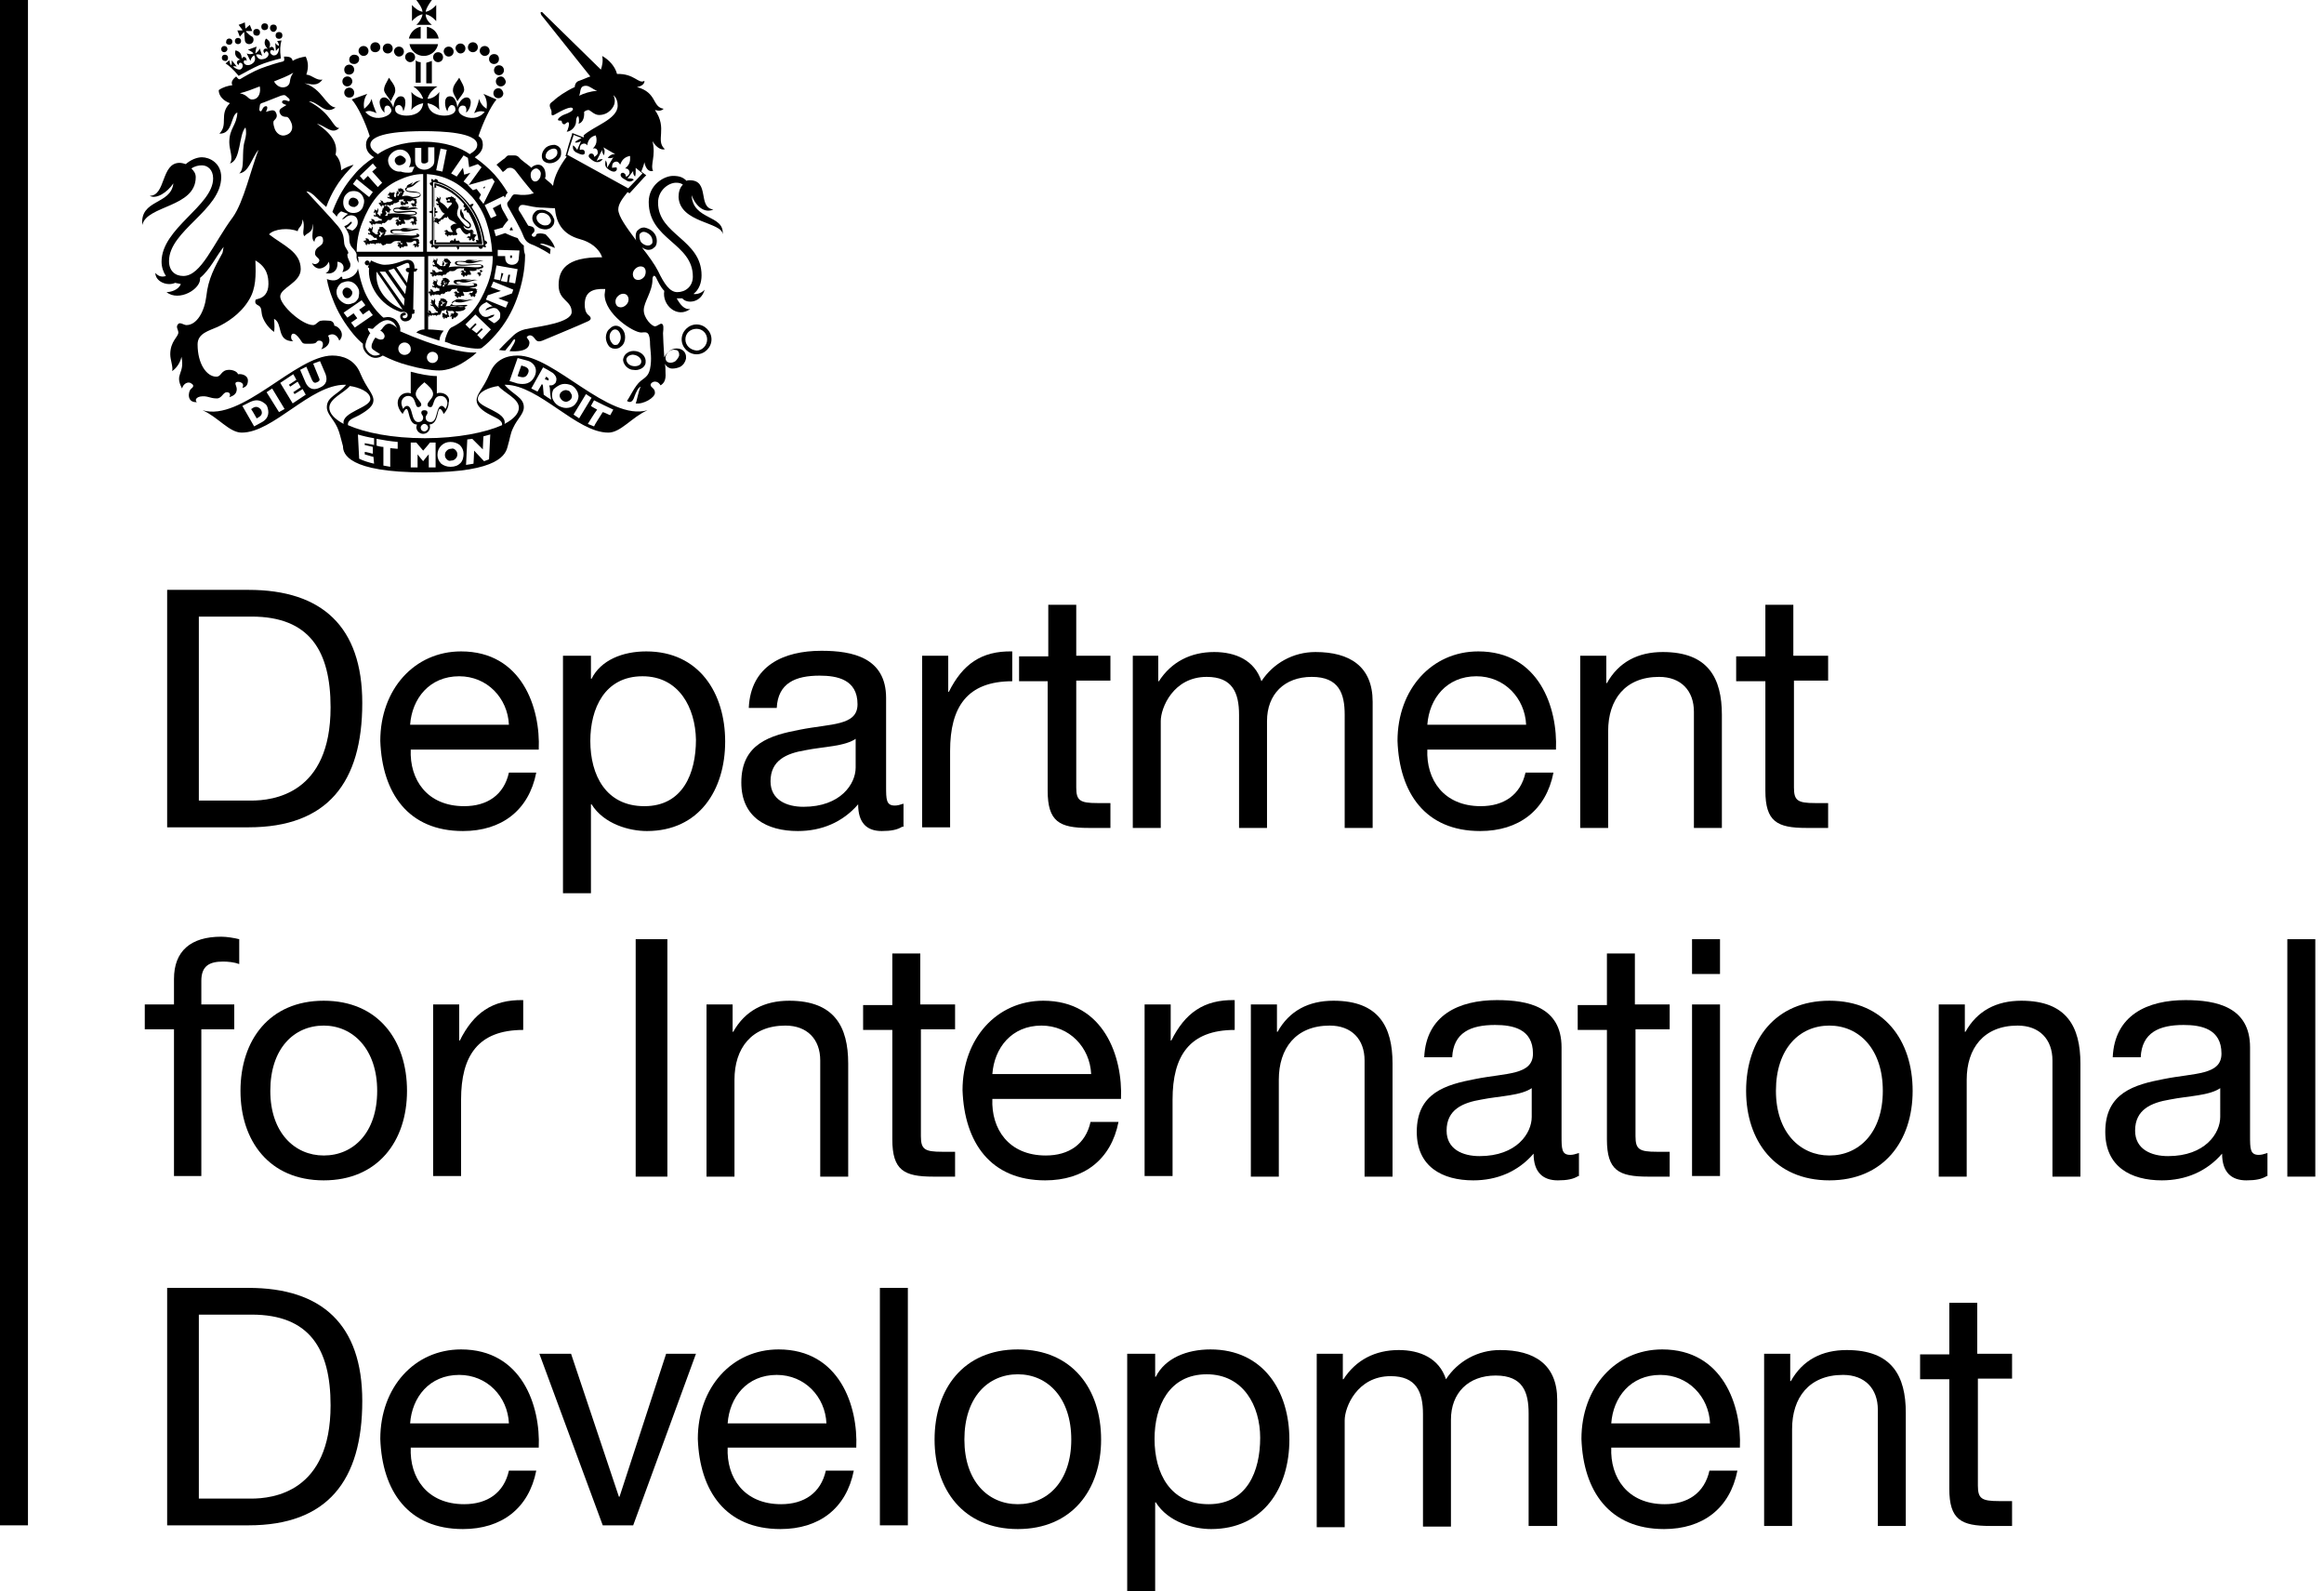 <?xml version="1.0" encoding="utf-8"?>
<!-- Generator: Adobe Illustrator 23.0.1, SVG Export Plug-In . SVG Version: 6.00 Build 0)  -->
<svg version="1.1" id="Layer_1" xmlns="http://www.w3.org/2000/svg" xmlns:xlink="http://www.w3.org/1999/xlink" x="0px" y="0px"
	 width="374px" height="256px" viewBox="0 0 374 256" style="enable-background:new 0 0 374 256;" xml:space="preserve">
<g>
	<rect width="4.5" height="245.4"/>
	<path d="M26.9,94.9H40c11.8,0,18.3,5.9,18.3,18.2c0,12.8-5.6,20-18.3,20H26.9V94.9z M32,128.8h8.4c3.5,0,12.8-1,12.8-15
		c0-9.1-3.4-14.6-12.7-14.6H32V128.8z"/>
	<path d="M86.3,124.3c-1.2,6.1-5.6,9.4-11.8,9.4c-8.8,0-13-6.1-13.3-14.5c0-8.3,5.5-14.4,13-14.4c9.8,0,12.8,9.1,12.5,15.8H66.1
		c-0.2,4.8,2.6,9.1,8.6,9.1c3.7,0,6.4-1.8,7.2-5.4H86.3z M81.9,116.6c-0.2-4.3-3.5-7.8-8-7.8c-4.8,0-7.6,3.6-7.9,7.8H81.9z"/>
	<path d="M90.6,105.5h4.5v3.7h0.1c1.5-3,5-4.4,8.8-4.4c8.5,0,12.7,6.7,12.7,14.5c0,7.8-4.2,14.4-12.6,14.4c-2.8,0-6.9-1.1-8.9-4.3
		h-0.1v14.3h-4.5V105.5z M103.4,108.8c-6.1,0-8.4,5.2-8.4,10.4c0,5.5,2.5,10.5,8.7,10.5c6.2,0,8.3-5.3,8.3-10.7
		C111.9,113.9,109.3,108.8,103.4,108.8"/>
	<path d="M145.2,133c-0.8,0.5-1.8,0.7-3.3,0.7c-2.4,0-3.8-1.3-3.8-4.3c-2.5,2.9-5.9,4.3-9.7,4.3c-5,0-9.1-2.2-9.1-7.8
		c0-6.3,4.7-7.6,9.4-8.5c5-1,9.3-0.6,9.3-4.1c0-4-3.3-4.6-6.1-4.6c-3.9,0-6.7,1.2-6.9,5.2h-4.5c0.3-6.8,5.6-9.2,11.7-9.2
		c5,0,10.4,1.1,10.4,7.6v14.2c0,2.1,0,3.1,1.4,3.1c0.4,0,0.8-0.1,1.4-0.3V133z M137.8,118.8c-1.8,1.3-5.2,1.3-8.2,1.9
		c-3,0.5-5.6,1.6-5.6,5c0,3,2.6,4.1,5.3,4.1c6,0,8.4-3.7,8.4-6.3V118.8z"/>
	<path d="M148.3,105.5h4.3v5.8h0.1c2.2-4.4,5.2-6.6,10.2-6.5v4.8c-7.3,0-10,4.2-10,11.2v12.3h-4.5V105.5z"/>
	<path d="M173.2,105.5h5.5v4h-5.5v17.2c0,2.1,0.6,2.5,3.4,2.5h2.1v4h-3.5c-4.7,0-6.6-1-6.6-6v-17.6H164v-4h4.7v-8.3h4.5V105.5z"/>
	<path d="M182.1,105.5h4.3v4.1h0.1c2-3.1,5.1-4.7,8.9-4.7c3.4,0,6.5,1.3,7.6,4.7c1.9-2.9,5.1-4.7,8.7-4.7c5.5,0,9.2,2.3,9.2,8v20.3
		h-4.5V115c0-3.4-0.9-6.1-5.3-6.1c-4.4,0-7.2,2.8-7.2,7.1v17.2h-4.5V115c0-3.6-1.1-6.1-5.2-6.1c-5.4,0-7.4,5-7.4,7.1v17.2h-4.5
		V105.5z"/>
	<path d="M250,124.3c-1.2,6.1-5.6,9.4-11.8,9.4c-8.8,0-13-6.1-13.3-14.5c0-8.3,5.5-14.4,13-14.4c9.8,0,12.8,9.1,12.5,15.8h-20.7
		c-0.2,4.8,2.6,9.1,8.6,9.1c3.7,0,6.4-1.8,7.2-5.4H250z M245.6,116.6c-0.2-4.3-3.5-7.8-8-7.8c-4.8,0-7.6,3.6-7.9,7.8H245.6z"/>
	<path d="M254.2,105.5h4.3v4.4h0.1c1.9-3.4,5-5,9-5c7.3,0,9.5,4.2,9.5,10.1v18.2h-4.5v-18.7c0-3.4-2.1-5.6-5.6-5.6
		c-5.5,0-8.2,3.7-8.2,8.7v15.6h-4.5V105.5z"/>
	<path d="M288.7,105.5h5.5v4h-5.5v17.2c0,2.1,0.6,2.5,3.4,2.5h2.1v4h-3.5c-4.7,0-6.6-1-6.6-6v-17.6h-4.7v-4h4.7v-8.3h4.5V105.5z"/>
	<path d="M28,165.6h-4.7v-4H28v-4.1c0-4.5,2.7-6.8,7.6-6.8c0.9,0,2.1,0.2,2.9,0.4v4c-0.8-0.3-1.8-0.4-2.6-0.4
		c-2.2,0-3.5,0.7-3.5,3.1v3.8h5.3v4h-5.3v23.6H28V165.6z"/>
	<path d="M52.1,161c8.8,0,13.4,6.4,13.4,14.5c0,8.1-4.7,14.4-13.4,14.4c-8.8,0-13.4-6.4-13.4-14.4C38.7,167.3,43.4,161,52.1,161
		 M52.1,185.9c4.8,0,8.6-3.7,8.6-10.4c0-6.7-3.9-10.5-8.6-10.5c-4.8,0-8.6,3.7-8.6,10.5C43.5,182.2,47.4,185.9,52.1,185.9"/>
	<path d="M69.6,161.6h4.3v5.8H74c2.2-4.4,5.2-6.6,10.2-6.5v4.8c-7.3,0-10,4.2-10,11.2v12.3h-4.5V161.6z"/>
	<rect x="102.3" y="151.1" width="5.1" height="38.2"/>
	<path d="M113.6,161.6h4.3v4.4h0.1c1.9-3.4,5-5,9-5c7.3,0,9.5,4.2,9.5,10.1v18.2H132v-18.7c0-3.4-2.1-5.6-5.6-5.6
		c-5.5,0-8.2,3.7-8.2,8.7v15.6h-4.5V161.6z"/>
	<path d="M148.2,161.6h5.5v4h-5.5v17.2c0,2.1,0.6,2.5,3.4,2.5h2.1v4h-3.5c-4.7,0-6.6-1-6.6-6v-17.6h-4.7v-4h4.7v-8.3h4.5V161.6z"/>
	<path d="M180,180.5c-1.2,6.1-5.6,9.4-11.8,9.4c-8.8,0-13-6.1-13.3-14.5c0-8.3,5.5-14.4,13-14.4c9.8,0,12.8,9.1,12.5,15.8h-20.7
		c-0.2,4.8,2.6,9.1,8.6,9.1c3.7,0,6.4-1.8,7.2-5.4H180z M175.6,172.8c-0.2-4.3-3.5-7.8-8-7.8c-4.8,0-7.6,3.6-7.9,7.8H175.6z"/>
	<path d="M184.1,161.6h4.3v5.8h0.1c2.2-4.4,5.2-6.6,10.2-6.5v4.8c-7.3,0-10,4.2-10,11.2v12.3h-4.5V161.6z"/>
	<path d="M201.2,161.6h4.3v4.4h0.1c1.9-3.4,5-5,9-5c7.3,0,9.5,4.2,9.5,10.1v18.2h-4.5v-18.7c0-3.4-2.1-5.6-5.6-5.6
		c-5.5,0-8.2,3.7-8.2,8.7v15.6h-4.5V161.6z"/>
	<path d="M254,189.2c-0.8,0.5-1.8,0.7-3.3,0.7c-2.4,0-3.9-1.3-3.9-4.3c-2.5,2.9-5.9,4.3-9.7,4.3c-5,0-9.1-2.2-9.1-7.8
		c0-6.3,4.7-7.6,9.4-8.5c5-1,9.3-0.6,9.3-4.1c0-4-3.3-4.6-6.1-4.6c-3.9,0-6.7,1.2-6.9,5.2h-4.5c0.3-6.8,5.6-9.2,11.7-9.2
		c5,0,10.4,1.1,10.4,7.6v14.2c0,2.1,0,3.1,1.4,3.1c0.4,0,0.8-0.1,1.4-0.3V189.2z M246.6,175c-1.8,1.3-5.2,1.3-8.2,1.9
		c-3,0.5-5.6,1.6-5.6,5c0,3,2.6,4.1,5.3,4.1c6,0,8.4-3.7,8.4-6.3V175z"/>
	<path d="M263.2,161.6h5.5v4h-5.5v17.2c0,2.1,0.6,2.5,3.4,2.5h2.1v4h-3.5c-4.7,0-6.6-1-6.6-6v-17.6h-4.7v-4h4.7v-8.3h4.5V161.6z"/>
	<path d="M276.8,156.7h-4.5v-5.6h4.5V156.7z M272.3,161.6h4.5v27.6h-4.5V161.6z"/>
	<path d="M294.4,161c8.8,0,13.4,6.4,13.4,14.5c0,8.1-4.7,14.4-13.4,14.4c-8.8,0-13.4-6.4-13.4-14.4C281,167.3,285.7,161,294.4,161
		 M294.4,185.9c4.8,0,8.6-3.7,8.6-10.4c0-6.7-3.8-10.5-8.6-10.5c-4.8,0-8.6,3.7-8.6,10.5C285.8,182.2,289.7,185.9,294.4,185.9"/>
	<path d="M311.9,161.6h4.3v4.4h0.1c1.9-3.4,5-5,9-5c7.3,0,9.5,4.2,9.5,10.1v18.2h-4.5v-18.7c0-3.4-2.1-5.6-5.6-5.6
		c-5.5,0-8.2,3.7-8.2,8.7v15.6h-4.5V161.6z"/>
	<path d="M364.8,189.2c-0.8,0.5-1.8,0.7-3.3,0.7c-2.4,0-3.9-1.3-3.9-4.3c-2.5,2.9-5.9,4.3-9.7,4.3c-5,0-9.1-2.2-9.1-7.8
		c0-6.3,4.7-7.6,9.4-8.5c5-1,9.3-0.6,9.3-4.1c0-4-3.3-4.6-6.1-4.6c-3.9,0-6.7,1.2-6.9,5.2h-4.5c0.3-6.8,5.6-9.2,11.7-9.2
		c5,0,10.4,1.1,10.4,7.6v14.2c0,2.1,0,3.1,1.4,3.1c0.4,0,0.8-0.1,1.4-0.3V189.2z M357.4,175c-1.8,1.3-5.2,1.3-8.2,1.9
		c-3,0.5-5.6,1.6-5.6,5c0,3,2.6,4.1,5.3,4.1c6,0,8.4-3.7,8.4-6.3V175z"/>
	<rect x="368.1" y="151.1" width="4.5" height="38.2"/>
	<path d="M26.9,207.2H40c11.8,0,18.3,5.9,18.3,18.2c0,12.8-5.6,20-18.3,20H26.9V207.2z M32,241.1h8.4c3.5,0,12.8-1,12.8-15
		c0-9.1-3.4-14.6-12.7-14.6H32V241.1z"/>
	<path d="M86.3,236.6c-1.2,6.1-5.6,9.4-11.8,9.4c-8.8,0-13-6.1-13.3-14.5c0-8.3,5.5-14.4,13-14.4c9.8,0,12.8,9.1,12.5,15.8H66.1
		c-0.2,4.8,2.6,9.1,8.6,9.1c3.7,0,6.4-1.8,7.2-5.4H86.3z M81.9,229c-0.2-4.3-3.5-7.8-8-7.8c-4.8,0-7.6,3.6-7.9,7.8H81.9z"/>
	<polygon points="101.9,245.4 97,245.4 86.8,217.8 91.9,217.8 99.6,240.8 99.7,240.8 107.2,217.8 112,217.8 	"/>
	<path d="M137.4,236.6c-1.2,6.1-5.6,9.4-11.8,9.4c-8.8,0-13-6.1-13.3-14.5c0-8.3,5.5-14.4,13-14.4c9.8,0,12.8,9.1,12.5,15.8h-20.7
		c-0.2,4.8,2.6,9.1,8.6,9.1c3.7,0,6.4-1.8,7.2-5.4H137.4z M133,229c-0.2-4.3-3.5-7.8-8-7.8c-4.8,0-7.6,3.6-7.9,7.8H133z"/>
	<rect x="141.6" y="207.2" width="4.5" height="38.2"/>
	<path d="M163.8,217.1c8.8,0,13.4,6.4,13.4,14.5c0,8.1-4.7,14.4-13.4,14.4c-8.8,0-13.4-6.4-13.4-14.4
		C150.4,223.5,155,217.1,163.8,217.1 M163.8,242c4.8,0,8.6-3.7,8.6-10.4c0-6.7-3.8-10.5-8.6-10.5c-4.8,0-8.6,3.7-8.6,10.5
		C155.2,238.3,159,242,163.8,242"/>
	<path d="M181.4,217.8h4.5v3.7h0.1c1.5-3,5-4.4,8.8-4.4c8.5,0,12.7,6.7,12.7,14.5c0,7.8-4.2,14.4-12.6,14.4c-2.8,0-6.9-1.1-8.9-4.3
		h-0.1V256h-4.5V217.8z M194.2,221.1c-6.1,0-8.4,5.2-8.4,10.4c0,5.5,2.5,10.5,8.7,10.5c6.2,0,8.3-5.3,8.3-10.7
		C202.8,226.2,200.1,221.1,194.2,221.1"/>
	<path d="M211.8,217.8h4.3v4.1h0.1c2-3.1,5.1-4.7,8.9-4.7c3.4,0,6.5,1.3,7.6,4.7c1.9-2.9,5.1-4.7,8.7-4.7c5.5,0,9.2,2.3,9.2,8v20.3
		H246v-18.1c0-3.4-0.9-6.1-5.3-6.1c-4.4,0-7.2,2.8-7.2,7.1v17.2h-4.5v-18.1c0-3.6-1.1-6.1-5.2-6.1c-5.4,0-7.4,5-7.4,7.1v17.2h-4.5
		V217.8z"/>
	<path d="M279.6,236.6c-1.2,6.1-5.6,9.4-11.8,9.4c-8.8,0-13-6.1-13.3-14.5c0-8.3,5.5-14.4,13-14.4c9.8,0,12.8,9.1,12.5,15.8h-20.7
		c-0.2,4.8,2.6,9.1,8.6,9.1c3.7,0,6.4-1.8,7.2-5.4H279.6z M275.2,229c-0.2-4.3-3.5-7.8-8-7.8c-4.8,0-7.6,3.6-7.9,7.8H275.2z"/>
	<path d="M283.8,217.8h4.3v4.4h0.1c1.9-3.4,5-5,9-5c7.3,0,9.5,4.2,9.5,10.1v18.2h-4.5v-18.7c0-3.4-2.1-5.6-5.6-5.6
		c-5.5,0-8.2,3.7-8.2,8.7v15.6h-4.5V217.8z"/>
	<path d="M318.3,217.8h5.5v4h-5.5v17.2c0,2.1,0.6,2.5,3.4,2.5h2.1v4h-3.5c-4.7,0-6.6-1-6.6-6v-17.6h-4.7v-4h4.7v-8.3h4.5V217.8z"/>
	<path d="M24.5,35.6C24.5,35.6,24.5,35.6,24.5,35.6C24.5,35.6,24.5,35.6,24.5,35.6"/>
	<path d="M78,38.7c-0.3-1.9-1-3.8-2.1-5.4c0.1-0.1,0.3-0.3,0.3-0.5c-0.2,0-0.4,0-0.6,0.2c-0.1-0.1-0.1-0.2-0.2-0.3
		c-1.4-1.7-3.1-2.9-4.9-3.5c0-0.3-0.3-0.4-0.4-0.4c-0.1,0-0.2,0.1-0.2,0.2c0,0-0.1,0-0.1,0c-0.1-0.1-0.2-0.2-0.4-0.2
		c0,0.2,0,0.4,0.1,0.5v0c-0.1,0-0.2,0.1-0.3,0.1c-0.1,0.1,0,0.4,0.3,0.5v4c-0.2,0-0.3,0.1-0.5,0.2c0.2,0.1,0.3,0.2,0.5,0.2v4.3
		c-0.3,0.1-0.4,0.3-0.3,0.5c0,0.1,0.1,0.2,0.3,0.2v0.1c-0.1,0.1-0.1,0.2-0.1,0.4c0.2,0,0.3,0,0.4-0.1h0.1c0,0.1,0.1,0.2,0.2,0.3
		c0.1,0.1,0.4,0,0.5-0.3h2.9c0,0.2,0.1,0.3,0.2,0.5c0.2-0.2,0.2-0.3,0.2-0.5H77c0.1,0.3,0.3,0.4,0.5,0.3c0.1,0,0.2-0.1,0.2-0.3h0.1
		c0.1,0.1,0.3,0.1,0.4,0.1c0-0.2-0.1-0.3-0.1-0.4c0,0,0-0.1,0-0.1c0.2,0,0.2-0.1,0.3-0.2C78.4,39,78.3,38.7,78,38.7 M75.2,32.8
		c1.5,1.9,2.4,4.2,2.6,6.6h-8.1V29.3C71.7,29.6,73.7,30.9,75.2,32.8"/>
	<path d="M77.6,39.1c-0.2-2.3-1.1-4.5-2.5-6.2c-0.7-0.9-1.5-1.6-2.3-2.2c-0.9-0.6-1.8-1-2.7-1.2l-0.2,0v9.8h7.7L77.6,39.1z
		 M74.7,32.9c-0.1,0.1-0.1,0.2-0.1,0.3c0,0.1,0.1,0.2,0.3,0.2c-0.1,0.1-0.2,0.3-0.3,0.5c0.2,0,0.4,0,0.5-0.1c0,0.2,0,0.3,0.1,0.4
		c0.1,0,0.1,0,0.2,0c0.8,1.4,1.4,2.9,1.6,4.5c-0.1-0.1-0.2-0.1-0.4-0.1c0,0.2,0.1,0.3,0.1,0.4h-2.7c0-0.1-0.1-0.3-0.2-0.3
		c-0.1,0-0.2,0-0.4,0.1c0-0.2-0.1-0.3-0.2-0.5c-0.1,0.2-0.2,0.3-0.2,0.5c-0.1-0.2-0.3-0.2-0.4-0.1c-0.1,0-0.2,0.1-0.2,0.3h-2.3
		c0.1-0.1,0.1-0.2,0.1-0.4c-0.2,0-0.3,0.1-0.4,0.1v-3.8c0.2,0,0.3-0.1,0.3-0.2c0-0.1,0-0.2-0.1-0.4c0.2,0,0.3-0.1,0.5-0.2
		c-0.2-0.1-0.3-0.2-0.5-0.2c0.2-0.1,0.2-0.3,0.1-0.4c0-0.1-0.2-0.2-0.3-0.2v-3.2c0.1,0.1,0.2,0.1,0.4,0.1c0-0.2,0-0.3-0.1-0.4
		C72,30.4,73.5,31.4,74.7,32.9"/>
	<path d="M76,37.6L76,37.6c0.1-0.1,0.3-0.2,0.3-0.3c-0.2,0.1-0.3,0-0.3,0c0.1-0.1,0.3,0,0.1-0.2c-0.1-0.2-0.2-0.2-0.4-0.1
		c-0.1,0.1-1.1,0-1.1-0.7c0,0,0,0,0,0c0.1,0.1,0.2,0.2,0.3,0.3c0.4,0.3,0.9,0.1,0.9-0.3c0-0.4-0.3-0.6-0.7-0.9
		c-0.2-0.1-0.3-0.3-0.4-0.4c-0.1-0.3,0-0.5-0.4-1c0-0.1,0-0.3-0.1-0.4c-0.2,0.3-0.3,1,0.2,1.5c0.4,0.4,1.2,0.8,1.2,1.2
		c0,0.1-0.1,0.2-0.2,0.2c-0.2,0-0.4-0.1-0.6-0.3c0,0-0.1-0.1-0.1-0.1h0c-0.3-0.3-0.7-0.8-0.9-1.1c-0.4-0.5-0.2-1-0.1-1.4
		c0.3-0.4-0.2-1.1-0.4-1.3c0,0,0.1-0.2,0-0.4c-0.1,0.1-0.2,0-0.2,0c-0.1-0.1-0.1-0.2-0.2-0.2c-0.2,0-0.2-0.1-0.2-0.2
		c-0.1,0.1-0.1,0.2-0.2,0.2c-0.1,0-0.2,0-0.3,0c-0.1,0.1-0.1,0.1-0.3,0.1c-0.2,0-0.2,0.1-0.1,0.2c0,0.1,0,0.2,0.1,0.2c0,0,0,0,0,0
		l0.1,0.1l0.1-0.2c0,0,0,0,0,0c0.1-0.1,0.3-0.1,0.3,0.1c0,0.1,0,0.1-0.1,0.1c-0.1,0-0.2,0-0.3,0c-0.1,0-0.1,0.1-0.1,0.2
		c0,0.1,0.1,0.1,0.3,0.1c0.2,0,0.5-0.1,0.5,0.1c0,0.4-0.5,0.4-0.6,0.9c-0.1-0.1-0.2-0.2-0.3-0.3c-0.1-0.1-0.2-0.3-0.4-0.4
		c-0.1-0.1-0.2-0.2-0.4-0.3c-0.2-0.1-0.2-0.2-0.2-0.3c0-0.1,0.1-0.3,0.1-0.4c0,0,0-0.1,0-0.1c0-0.1-0.2-0.2-0.2-0.1
		c0,0,0.1,0.1,0.1,0.1c0,0-0.1,0.1-0.1,0.1c0,0,0,0.1,0,0.1c0,0,0,0,0,0c0,0,0,0,0,0.1c0,0,0,0,0,0c0-0.1-0.1-0.3-0.2-0.3
		c0,0-0.1,0-0.1,0c0,0,0,0,0,0c0-0.1-0.1-0.2-0.2-0.1c0,0,0.1,0,0.1,0c0,0,0,0.1,0,0.1c0,0.1,0.1,0.2,0.2,0.2c0,0,0,0,0,0
		c0,0,0,0,0,0c0,0,0,0,0,0c-0.2-0.1-0.3,0-0.3,0.1c0,0,0,0.1,0,0.1c-0.1,0-0.1,0.1,0,0.2c0,0,0-0.1,0-0.1c0,0,0,0,0,0
		c0,0,0,0,0.1,0.1c0,0,0,0,0.1,0c0,0,0,0,0,0c0,0,0,0,0.1,0c0,0,0,0,0,0c-0.1,0.1-0.1,0.2,0.1,0.3c-0.1,0.1-0.3,0.1-0.3-0.1
		c-0.2,0.3,0.1,0.5,0.3,0.4c0,0.1,0,0.3,0,0.3c0,0,0-0.1,0-0.1c0,0,0,0,0,0c0,0.1,0,0.1,0.1,0.2c0,0,0-0.1,0-0.1
		c0,0.1,0.1,0.1,0.1,0.2c0.1,0.2,0.3,0.7,0.8,0.9c-0.3,0.1-0.4,0.4-0.6,0.6c-0.1,0.1-0.3,0.3-0.5,0.2c-0.1,0-0.1-0.1-0.1-0.1
		c-0.1,0-0.1-0.1-0.2,0c0,0-0.1,0-0.1,0c-0.1,0-0.2,0-0.3,0.1c0,0,0.1,0,0.2,0c0,0,0,0.1,0,0.1c0,0.1,0,0.1,0.3,0.1c0,0,0,0,0,0
		c0,0-0.1,0.1-0.1,0c-0.1,0-0.2-0.1-0.2,0c0,0,0,0-0.1,0.1c0,0,0,0,0,0c-0.1,0-0.2,0.2-0.1,0.3c0,0,0-0.1,0.1-0.2c0,0,0,0.1,0.1,0.1
		c0.1,0.1,0.2,0.2,0.3-0.1c0,0,0,0,0,0c0,0.1-0.1,0.3,0,0.3c0,0,0,0,0.1,0c0,0,0,0,0,0c0,0.1,0.2,0.2,0.3,0.1c0,0-0.1-0.1-0.2-0.2
		c0,0,0.1,0,0.1,0c0.1-0.1,0-0.2,0-0.3c0,0,0,0,0,0c0,0.1,0.1,0.2,0.2,0.1c0.1,0,0.1-0.1,0.1-0.2c0.2-0.1,0.3-0.1,0.4-0.1
		c0-0.1,0.1-0.2,0.3-0.3c0.2,0,0.3,0,0.3,0.1c0-0.1,0.1-0.2,0.2-0.3c0,0.7,1,0.7,1.2,1.1C73.7,36,73.4,36,73.2,36
		c-0.2,0-0.7,0.3-0.7,0.5c0,0.2,0.2,0.6,0.4,0.8c-0.3,0.1-0.4,0-0.6,0c0,0,0,0,0,0c-0.2,0-0.3-0.4-0.5-0.3c0,0-0.1,0-0.1,0.1
		c-0.1,0-0.3,0.1-0.2,0.2c0,0,0.1-0.1,0.2-0.1c0,0,0,0.1,0,0.1c0,0,0,0.1,0.1,0.1c0.1,0,0.1,0,0.1,0c0,0,0,0,0,0
		c0,0.1-0.3-0.1-0.3,0.2c0,0,0,0.1,0.1,0.1c0,0.1,0.1,0.2,0.2,0.1c0,0-0.1-0.1-0.1-0.1c0,0,0.1,0,0.1,0c0,0,0,0,0,0c0,0,0,0,0,0
		c0,0,0,0,0,0c0,0,0,0,0,0.1c0,0,0,0.1,0,0.1c0,0.1,0.1,0.2,0.3,0.1c0,0-0.1,0-0.1-0.1c0,0,0.1,0,0.1,0c0,0,0-0.1,0-0.1c0,0,0,0,0,0
		c0,0,0,0,0.1,0c0,0,0,0,0,0c0,0.1,0.1,0.1,0.2,0.1c0.1,0,0.1,0,0.1-0.1c0,0,0.1,0,0.1,0.1c0-0.1,0-0.2,0.3,0l0.2-0.1
		c0,0,0.2,0.1,0.3,0c0.1-0.1,0.1-0.1,0.1-0.2c-0.1-0.2-0.2-0.2-0.2-0.4c-0.1-0.4,0.4-0.6,0.7-0.5c0.1,0.2,0.4,0.8,0.9,1
		c0.3,0.1,0.5-0.3,0.6-0.2c0,0,0,0,0.1,0.1c0,0.2,0,0.3,0,0.4c0,0.1-0.2,0-0.3,0c-0.1,0-0.1,0-0.1,0.1c-0.1,0-0.2,0.1-0.2,0.2
		c0,0,0.1-0.1,0.2-0.1c0,0,0,0,0,0c0,0.1,0.2,0.2,0.3,0.1c0,0,0.1,0,0,0c-0.1,0.1-0.2,0.2-0.1,0.3c0,0,0,0,0.1,0
		c0,0.1,0.1,0.2,0.1,0.2c0,0,0-0.1,0-0.2c0,0,0.1,0,0.1,0c0.1,0,0-0.2,0.2-0.2c0,0,0,0,0,0c0,0.1-0.1,0.2,0,0.3c0,0,0,0,0.1,0
		c0,0.1,0.1,0.1,0.3,0.1c0,0-0.1,0-0.1-0.1c0,0,0.1-0.1,0.1-0.1c0.1-0.2-0.1-0.2-0.1-0.3c0-0.1,0.2,0,0.2-0.3c0,0,0,0,0,0
		c0.1-0.1,0.2-0.1,0.2-0.2C76.2,37.6,76.1,37.6,76,37.6"/>
	<path d="M72.3,32.3L72.3,32.3C72.3,32.3,72.3,32.3,72.3,32.3"/>
	<path d="M66.9,43.2l-0.2,0l0-0.2c0-0.7-0.4-1.2-1.1-1.2c-0.7,0-1.9,0.8-3.7,0.8c-0.7,0-1.6-0.4-2.2-0.7l-0.2,0.5c0,0,0,0,0-0.1
		c0-0.2-0.2-0.4-0.4-0.4c-0.2,0-0.4,0.2-0.4,0.4c0,0.2,0.2,0.4,0.4,0.4c0.1,0,0.3-0.1,0.3-0.2l-0.2,0.5c0.1,0,0.1,0.1,0.2,0.1
		c-0.3,2.7,1.7,6,5.1,7.1c0.5-0.1,1.1,0,1.1,0.5c0,0.3-0.2,0.5-0.5,0.5c-0.2,0-0.3-0.1-0.3-0.3c0-0.2,0.4-0.1,0.5-0.3
		c0.1-0.2-0.1-0.3-0.3-0.3c-0.2,0-0.6,0.2-0.6,0.6c0,0.5,0.4,0.8,0.8,0.8c0.4,0,1.2-0.2,1.1-1.2c0.2,0,0.4,0,0.4-0.2l0-0.5l-0.2,0
		l0.1-6.1l0.1,0c0.2,0,0.4-0.1,0.4-0.3C67.3,43.3,67.1,43.2,66.9,43.2 M60.6,43.7l4.2,6.1C62.6,48.9,60.3,46.8,60.6,43.7 M65,49.2
		l-3.9-5.5c0.1,0,0.2,0,0.3,0c0.2,0,0.4,0,0.6,0l3.1,4.4C65.1,48.5,65,48.9,65,49.2 M62.5,43.5c0.3-0.1,0.6-0.2,0.9-0.3l2,2.9
		c-0.1,0.4-0.1,0.8-0.2,1.2L62.5,43.5z M65.9,43.1l-0.2,0c-0.2,0-0.4,0.1-0.4,0.3c0,0.2,0.2,0.4,0.4,0.4l0.1,0l-0.3,1.7l-1.7-2.5
		c0.8-0.3,1.5-0.7,1.8-0.7C65.9,42.4,65.9,42.6,65.9,43.1"/>
	<path d="M65.5,30.2L65.5,30.2C65.5,30.2,65.5,30.2,65.5,30.2"/>
	<path d="M66.4,31.9c0.9,0,1.3-0.3,1.3-0.5c0-0.9-2.3-0.4-2.3-0.9c0-0.1,0.1-0.2,0.2-0.3c0,0,0,0,0,0c1.2-0.1,1.2-0.9,2.1-1.1
		c-1-0.1-1.2,0.7-1.6,0.7c0.2-0.1,0.3-0.4,0.3-0.5c-0.2,0.3-0.7,0.3-0.9,0.6c0,0-0.1,0.1,0,0.2c-0.2,0.1-0.3,0.2-0.3,0.3
		c0,0.9,2.4,0.3,2.4,0.9c0,0.2-0.4,0.4-1.1,0.4c-0.5,0-0.8-0.4-1.8-0.1c0-0.2,0.3-0.4,0.2-0.6c0.1,0,0.1-0.1,0.2-0.2
		c-0.1-0.1-0.1-0.1-0.2-0.1c0,0,0-0.1,0-0.1c0,0,0-0.1,0-0.1c0,0-0.1-0.1-0.2-0.1c-0.1-0.1-0.2-0.1-0.2-0.1c0,0-0.1,0-0.1,0
		c-0.1,0-0.1,0-0.1,0.1c0,0-0.1-0.1-0.2-0.1c0,0.1,0,0.1,0,0.3c-0.1,0-0.2,0.2-0.3,0.2c0,0.1,0.1,0.1,0.1,0.1
		c-0.1,0.1-0.1,0.3-0.2,0.3c0,0,0,0.1,0.1,0.1c-0.1,0.2-0.1,0.4-0.1,0.5h0c0-0.1-0.1-0.1-0.2-0.1c-0.1-0.1-0.1-0.1-0.1-0.3
		c0-0.1,0.1-0.2,0.1-0.3c0,0,0-0.1,0-0.1c0-0.1-0.1-0.1-0.2-0.1c0,0,0.1,0.1,0.1,0.1C63,31,63,31,63,31c0,0-0.1,0.1,0,0.1
		c0,0,0,0,0,0c0,0,0,0,0,0.1c0,0,0,0,0,0c0-0.1,0-0.2-0.1-0.2c0,0,0,0-0.1,0c0,0,0,0,0,0c0-0.1-0.1-0.2-0.2-0.1c0,0,0.1,0,0.1,0
		c0,0,0,0.1,0,0.1c0,0.1,0,0.1,0.1,0.1c0,0,0,0,0,0c0,0,0,0,0,0c0,0,0,0,0,0c-0.2-0.1-0.2,0-0.3,0.1c0,0,0,0,0,0.1
		c-0.1,0-0.1,0.1,0,0.2c0,0,0-0.1,0.1-0.1c0,0,0,0,0,0c0,0,0,0,0,0c0,0,0,0,0.1,0c0,0,0,0,0,0c0,0,0,0,0,0c0,0,0,0,0,0
		c-0.1,0.1-0.1,0.2,0,0.2c0,0,0,0,0,0c0,0.2-0.3,0.2-0.3,0c-0.2,0.2,0.1,0.4,0.3,0.3c0,0,0,0,0,0c0,0,0,0.1,0.1,0.1c0,0,0,0,0.1,0
		c0,0,0,0,0,0c0,0.1,0,0.1,0.1,0.1c0,0,0-0.1,0-0.1c0,0,0.1,0.2,0.2,0.3c-0.2,0.1-0.5,0.2-0.5,0.2c0,0-0.3,0-0.4,0
		c-0.1,0.1-0.5,0.2-0.6,0.1c0,0,0-0.1-0.1-0.2c0,0-0.1-0.1-0.1-0.1c0,0,0,0-0.1,0c-0.1-0.1-0.2-0.1-0.2,0c0,0,0.1,0,0.1,0.1
		c0,0,0,0.1,0,0.1c0,0,0,0.1,0.2,0.2c0,0,0,0,0,0c0,0-0.1,0-0.1,0c-0.1-0.1-0.1-0.2-0.2-0.1c0,0,0,0-0.1,0c0,0,0,0,0,0
		c-0.1,0-0.2,0.1-0.2,0.2c0,0,0-0.1,0.1-0.1c0,0,0,0.1,0,0.1c0,0.1,0.1,0.2,0.3,0c0,0,0,0,0,0c-0.1,0.1-0.2,0.2-0.1,0.3
		c0,0,0,0,0.1,0c0,0,0,0,0,0c0,0.1,0.1,0.2,0.2,0.2c0,0-0.1-0.1-0.1-0.2c0,0,0.1,0,0.1,0c0.1,0,0.1-0.2,0.1-0.2c0,0,0,0,0,0
		c0,0,0,0.2,0.2,0.2c0.1,0,0.2-0.1,0.2-0.2c0,0,0,0,0,0c0,0,0.1,0.1,0.1,0.1c0,0,0.1,0,0.1-0.1c0,0.1,0,0.1-0.1,0.2
		c0.1,0,0.2-0.1,0.2-0.2c0,0,0,0,0,0.1c0,0,0,0,0,0c0,0,0.1,0,0.3,0c0,0,0,0,0,0c0,0.1,0,0.1,0,0.1c0,0,0-0.1,0.1-0.1
		c0,0,0,0.1,0.1,0.2c0-0.3,0.2-0.2,0.4-0.3c0,0,0,0,0,0c0,0,0,0.1-0.1,0.1c0.1,0,0.2-0.1,0.2-0.2c0,0,0.1-0.1,0.1-0.1
		c0.1,0,0.2,0,0.2-0.1c0,0,0,0.1,0,0.1c0.2,0,0.4-0.2,0.5-0.2c0.4-0.1-0.3-0.4,0.6-0.4c0.1,0,0.2,0,0.3-0.1
		c-0.1,0.1-0.1,0.4,0.1,0.4c0.1,0,0.2,0.1,0.2,0.1c0,0,0,0,0,0c-0.1,0-0.2,0-0.2,0.1c-0.2,0.1-0.2-0.3-0.4-0.2c0,0,0,0-0.1,0
		c-0.1,0-0.2,0.1-0.2,0.2c0,0,0.1-0.1,0.1-0.1c0,0,0,0,0,0c0,0,0,0.1,0.1,0.1c0,0,0.1,0,0.1,0c0,0,0,0,0,0c0,0.1-0.3-0.1-0.2,0.2
		c0,0,0,0.1,0,0.1c0,0.1,0,0.1,0.2,0.1c0,0-0.1,0-0.1-0.1c0,0,0.1,0,0.1,0c0,0,0,0,0,0c0,0,0,0,0,0c0,0,0,0,0,0c0,0,0,0,0,0
		c0,0,0,0.1,0,0.1c0,0.1,0.1,0.2,0.2,0.1c0,0-0.1,0-0.1-0.1c0,0,0.1,0,0.1,0c0,0,0,0,0-0.1c0,0,0,0,0,0c0,0,0,0,0.1,0c0,0,0,0,0,0
		c0,0.1,0.1,0.1,0.2,0.1c0.2-0.1,0-0.2,0.1-0.2c0,0,0.1,0,0.1,0c0.1,0,0.3,0,0.3,0c0-0.1,0-0.3-0.1-0.3c-0.1,0,0-0.1-0.1-0.2
		c0.1,0.1,0.3,0.1,0.5,0.1c0.3,0,0-0.1,0.2-0.1c0.2-0.1,0.3-0.1,0.4,0c0,0,0.1,0,0.1,0.1c0,0.2,0,0.2,0,0.3c0,0.1-0.2,0-0.3,0
		c-0.1,0-0.1,0-0.1,0c-0.1,0-0.2,0.1-0.2,0.2c0,0,0.1-0.1,0.1-0.1c0,0,0,0,0,0c0,0.1,0.1,0.2,0.2,0.1c0,0,0,0,0,0
		c-0.1,0.1-0.2,0.2-0.1,0.2c0,0,0,0,0.1,0c0,0.1,0,0.1,0.1,0.2c0,0,0-0.1,0-0.1c0,0,0,0,0.1,0c0.1,0,0-0.1,0.1-0.2c0,0,0,0,0,0
		c0,0.1,0,0.2,0,0.2c0,0,0,0,0.1,0c0,0.1,0.1,0.1,0.2,0.1c0,0-0.1,0-0.1-0.1c0,0,0-0.1,0.1-0.1c0-0.2-0.1-0.2-0.1-0.3
		c0-0.1,0.2,0,0.2-0.2c0,0,0-0.1-0.1-0.1c0,0,0,0,0,0h0c0,0,0.1,0,0.1-0.1c-0.1,0-0.1-0.1-0.1-0.2c0,0,0,0,0,0c0,0,0.1-0.1,0.1-0.2
		c0,0.1-0.2,0.1-0.2,0c0,0,0-0.1-0.1-0.1C66.9,32.1,66.8,32,66.4,31.9C66.4,32,66.3,32,66.4,31.9 M64.2,30.8c0,0.1-0.1,0.1-0.2,0.1
		c-0.1-0.1,0-0.1-0.1-0.2C64,30.7,64.2,30.7,64.2,30.8 M64.4,31.2C64.3,31.2,64.3,31.1,64.4,31.2C64.3,31.1,64.3,31.1,64.4,31.2
		c-0.1,0-0.2,0-0.2,0c0,0,0,0.1,0,0.1c0,0,0,0.1,0,0.1c0,0.1-0.1,0.1-0.2,0.1c-0.1,0-0.1-0.1,0-0.2c0,0,0-0.1,0.1-0.1
		c0,0,0.1,0,0.1-0.1c0-0.1,0-0.1-0.1-0.1c0,0,0.1,0,0-0.1c0,0-0.1,0-0.1,0c0,0,0,0,0-0.1c0,0,0,0,0.1,0l0.2,0.1
		C64.4,31.1,64.4,31.1,64.4,31.2C64.4,31.1,64.4,31.2,64.4,31.2 M64.5,31c-0.1,0-0.1-0.1-0.1-0.2c0,0,0.2,0.1,0.3,0.1
		C64.5,31,64.6,31,64.5,31"/>
	<path d="M61.2,34.8c-0.1-0.1-0.2-0.2-0.3-0.3c-0.2-0.1-0.2-0.2-0.1-0.3c0-0.1,0.1-0.3,0.1-0.4c0,0,0-0.1,0-0.1
		c0-0.1-0.1-0.2-0.2-0.1c0,0,0.1,0.1,0.1,0.1c0,0-0.1,0.1-0.1,0.1c0,0,0,0.1,0,0.1c0,0,0,0,0,0c0,0,0,0,0,0.1c0,0,0,0,0,0
		c0-0.1-0.1-0.2-0.2-0.2c0,0,0,0-0.1,0c0,0,0,0,0,0c0-0.1-0.1-0.2-0.2-0.1c0,0,0.1,0,0.1,0c0,0,0,0.1,0,0.1c0,0.1,0.1,0.1,0.2,0.1
		c0,0,0,0,0,0c0,0,0,0,0,0c0,0,0,0,0,0c-0.2-0.1-0.3,0-0.3,0.1c0,0,0,0.1,0,0.1c-0.1,0-0.1,0.1,0,0.2c0,0,0-0.1,0-0.1c0,0,0,0,0,0
		c0,0,0,0,0.1,0c0,0,0,0,0.1,0c0,0,0,0,0,0c0,0,0,0,0.1,0c0,0,0,0,0,0c-0.1,0.1-0.1,0.2,0,0.3c0,0,0,0,0,0c0,0.2-0.3,0.2-0.3,0
		c-0.2,0.3,0.1,0.4,0.3,0.3c0,0,0,0,0,0c0,0,0,0.1,0.1,0.1c0,0,0-0.1,0-0.1c0,0,0,0,0,0c0,0.1,0,0.1,0.1,0.1c0,0,0-0.1,0-0.1
		c0,0,0.1,0.2,0.3,0.3c0.2,0.1,0.3,0.2,0.4,0.1c0,0.2,0.1,0.3,0.1,0.3c0,0-0.5,0-0.6,0c-0.1,0.1-0.5,0.2-0.6,0.1
		c0-0.1,0-0.1-0.1-0.2c0-0.1-0.1-0.1-0.1-0.1c0,0-0.1,0-0.1,0c-0.1-0.1-0.2-0.1-0.3,0c0,0,0.1,0,0.1,0.1c0,0,0,0.1,0,0.1
		c0,0,0,0.1,0.2,0.2c0,0,0,0,0,0c0,0-0.1,0-0.1,0c-0.1-0.1-0.1-0.2-0.2-0.1c0,0,0,0-0.1,0c0,0,0,0,0,0c-0.1,0-0.3,0.1-0.2,0.2
		c0,0,0-0.1,0.1-0.1c0,0,0,0.1,0,0.1c0,0.1,0.1,0.2,0.3,0c0,0,0,0,0,0c-0.1,0.1-0.2,0.2-0.1,0.3c0,0,0,0,0.1,0c0,0,0,0,0,0
		c0,0.1,0.1,0.2,0.2,0.2c0,0-0.1-0.1-0.1-0.2c0,0,0.1,0,0.1,0c0.1,0,0.1-0.2,0.1-0.2c0,0,0,0,0,0c0,0.1,0,0.2,0.2,0.2
		c0.1,0,0.2-0.1,0.2-0.2c0,0,0,0,0,0c0,0,0.1,0.1,0.1,0.1c0,0,0.1-0.1,0.1-0.1c0,0.1,0,0.2-0.1,0.2c0.1,0,0.2-0.1,0.2-0.2
		c0,0,0,0.1,0.1,0.1c0,0,0,0,0,0c0,0,0.1,0,0.3,0c0,0,0,0,0,0c0,0.1,0,0.1,0,0.1c0,0,0-0.1,0.1-0.1c0,0,0,0.1,0.1,0.2
		c0-0.4,0.2-0.2,0.4-0.4c0,0,0,0,0,0c0,0,0,0.1-0.1,0.1c0.2,0.1,0.6-0.3,0.7-0.5c0.1,0,0.2,0,0.2,0c0.7,0.1,0.2-0.6,1.3-0.4
		c0.1,0,0.2-0.1,0.3-0.1c-0.1,0.1-0.1,0.5,0.1,0.5c0.1,0,0.2,0.1,0.3,0.1c0,0,0,0,0,0c-0.1,0-0.2,0-0.2,0.1
		c-0.2,0.2-0.2-0.4-0.5-0.3c0,0-0.1,0-0.1,0.1c-0.1,0-0.2,0.1-0.2,0.2c0,0,0.1-0.1,0.2-0.1c0,0,0,0.1,0,0.1c0,0,0,0.1,0.1,0.1
		c0.1,0,0.1,0,0.1,0c0,0,0,0,0,0c0,0.1-0.3-0.1-0.3,0.2c0,0,0,0.1,0,0.1c0,0.1,0.1,0.2,0.2,0.1c0,0-0.1-0.1-0.1-0.1c0,0,0.1,0,0.1,0
		c0,0,0,0,0,0c0,0,0,0,0,0c0,0,0,0,0,0c0,0,0,0,0,0.1c0,0,0,0.1,0,0.1c0,0.1,0.1,0.2,0.3,0.1c0,0-0.1,0-0.1-0.1c0,0,0.1,0,0.1,0
		c0,0,0-0.1,0-0.1c0,0,0,0,0,0c0,0,0,0,0.1,0c0,0,0,0,0,0c0,0.1,0.1,0.1,0.2,0.1c0.2-0.1,0-0.2,0.2-0.2c0,0,0.1,0,0.1,0
		c0.1,0,0.3,0,0.4,0c0-0.1,0-0.3-0.1-0.4c-0.1,0,0-0.1-0.1-0.3c0.1,0.1,0.3,0.1,0.5,0.1c0.4,0,0.5-0.1,0.6-0.2
		c0.2-0.1,0.4-0.1,0.4,0c0,0,0.1,0,0.1,0.1c0,0.2,0,0.2,0,0.3c0,0.1-0.2,0-0.3,0c-0.1,0-0.1,0-0.1,0.1c-0.1,0-0.2,0.1-0.2,0.2
		c0,0,0.1-0.1,0.2-0.1c0,0,0,0,0,0c0,0.1,0.2,0.2,0.2,0.1c0,0,0,0,0,0c-0.1,0.1-0.2,0.2-0.1,0.2c0,0,0,0,0.1,0
		c0,0.1,0.1,0.2,0.1,0.2c0,0,0-0.1,0-0.2c0,0,0.1,0,0.1,0c0.1,0,0-0.2,0.1-0.2c0,0,0,0,0,0c0,0.1,0,0.2,0,0.2c0,0,0,0,0.1,0
		c0,0.1,0.1,0.1,0.2,0.1c0,0-0.1,0-0.1-0.1c0,0,0.1-0.1,0.1-0.1c0.1-0.2-0.1-0.2-0.1-0.3c0-0.1,0.2,0,0.2-0.2c0,0,0-0.1-0.1-0.1
		c0,0,0,0,0,0l0,0c0.1,0,0.1,0,0.1-0.1c-0.1,0-0.1-0.1-0.1-0.2c0,0,0,0,0,0c0,0,0.1-0.1,0.1-0.2c0,0.1-0.2,0.1-0.2,0
		c0,0,0-0.1-0.2-0.1c-0.2,0-0.4,0-0.9-0.1c0.5,0,1.3-0.1,1.3-0.4c0-0.2-0.3-0.4-1.1-0.4c-0.8,0-2.6,0.3-2.6-0.1
		c0-0.2,0.3-0.2,0.8-0.2c0,0,0.1,0.1,0.2,0.1c1,0.3,2.2-0.2,2.9-0.1c-0.7-0.6-1.3,0-2.1-0.1c0.5,0,0.6-0.1,0.6-0.3
		c-0.4,0.2-1-0.1-1.4,0.1c0,0,0,0-0.1,0.1c-0.6,0-1,0-1,0.4c0,0.8,2.1,0.3,2.8,0.3s0.8,0.1,0.8,0.2c0,0.2-0.7,0.2-1,0.2
		c-0.6,0-2.3-0.3-3.4-0.1c0.1-0.2,0.3-0.4,0.2-0.5c0.1,0,0.2-0.1,0.2-0.2c-0.1-0.1-0.1-0.1-0.2-0.1c0,0,0-0.1,0-0.1
		c0,0,0-0.1-0.1-0.1c0,0-0.1-0.1-0.2-0.2c-0.1-0.1-0.2-0.1-0.2-0.1c0,0-0.1,0-0.1,0c-0.1,0-0.1,0-0.1,0.1c-0.1,0-0.1-0.1-0.2-0.1
		c0,0.1-0.1,0.2,0,0.3c-0.1,0-0.2,0.3-0.3,0.2c0,0.1,0.1,0.1,0.1,0.1c-0.1,0.1-0.1,0.3-0.2,0.3c0.1,0.1,0.1,0.1,0.1,0.1
		c0,0.1,0,0.2,0,0.3l-0.2-0.1L61.2,34.8z M62.5,34.1c0,0,0.2,0.1,0.3,0.1c-0.1,0-0.1,0.1-0.2,0.1C62.5,34.3,62.5,34.1,62.5,34.1
		 M62.3,34c0,0.1-0.1,0.1-0.2,0.1c-0.1-0.1,0-0.1-0.1-0.2C62.1,33.9,62.3,34,62.3,34 M62,34.6C62,34.6,62.1,34.5,62,34.6
		c0.1-0.1,0.2-0.1,0.2-0.2c0-0.1,0-0.1-0.1-0.1c0.1,0,0.1,0,0.1-0.1c0,0-0.1,0-0.1,0c0,0,0,0,0-0.1c0,0,0,0,0.1,0l0.3,0.1
		c0,0,0.1,0,0.1,0.1c0,0,0,0.1,0,0.1c0,0,0-0.1-0.1-0.1c0,0,0,0,0,0.1c-0.1,0-0.1,0-0.1,0c0,0,0,0.1,0,0.1c0,0,0,0.1,0,0.1
		c0,0.1-0.1,0.1-0.2,0.1C62,34.8,62,34.7,62,34.6 M62.7,36C62.7,36,62.7,36,62.7,36C62.7,36,62.7,36,62.7,36"/>
	<path d="M61.8,39.4c0,0,0.1,0,0.1,0c0,0,0,0,0,0c0.2,0,0.2-0.2,0.3-0.2c1.3,0.2,0.6-0.6,2.1-0.4c0.1,0,0.1,0,0.2-0.1
		c-0.1,0.1-0.1,0.4,0.1,0.4c0.1,0,0.2,0.1,0.3,0.1c0,0,0,0,0,0c-0.1,0-0.2,0-0.2,0.1c-0.2,0.2-0.2-0.4-0.5-0.3c0,0-0.1,0-0.1,0
		c-0.1,0-0.2,0.1-0.2,0.2c0,0,0.1-0.1,0.2-0.1c0,0,0,0,0,0.1c0,0,0,0.1,0.1,0.1c0.1,0,0.1,0,0.1,0c0,0,0,0,0,0
		c0,0.1-0.3-0.1-0.3,0.2c0,0,0,0.1,0.1,0.1c0,0.1,0.1,0.2,0.2,0.1c0,0-0.1-0.1-0.1-0.1c0,0,0.1,0,0.1,0c0,0,0,0,0,0c0,0,0,0,0,0
		c0,0,0,0,0,0c0,0,0,0,0,0.1c0,0,0,0.1,0,0.1c0,0.1,0.1,0.2,0.3,0.1c0,0-0.1,0-0.1-0.1c0,0,0.1,0,0.1,0c0,0,0-0.1,0-0.1c0,0,0,0,0,0
		c0,0,0,0,0.1,0c0,0,0,0,0,0c0,0.1,0.1,0.1,0.2,0.1c0.2-0.1,0-0.2,0.2-0.2c0,0,0.1,0,0.1,0c0.1,0,0.3,0,0.4,0c0-0.1,0-0.3-0.1-0.4
		c-0.1,0,0-0.1-0.1-0.3c0.1,0.1,0.3,0.1,0.5,0.1c0.4,0,0.5-0.1,0.6-0.2c0.2-0.1,0.4-0.1,0.4,0c0,0,0.1,0,0.1,0.1c0,0.2,0,0.2,0,0.3
		c0,0.1-0.2,0-0.3,0c-0.1,0-0.1,0-0.1,0.1c-0.1,0-0.2,0.1-0.2,0.2c0,0,0.1-0.1,0.2-0.1c0,0,0,0,0,0c0,0.1,0.2,0.2,0.2,0.1
		c0,0,0,0,0,0c-0.1,0.1-0.2,0.2-0.1,0.2c0,0,0,0,0.1,0c0,0.1,0.1,0.2,0.1,0.2c0,0,0-0.1,0-0.2c0,0,0.1,0,0.1,0c0.1,0,0-0.2,0.1-0.2
		c0,0,0,0,0,0c0,0.1,0,0.2,0,0.2c0,0,0,0,0.1,0c0,0.1,0.1,0.1,0.2,0.1c0,0-0.1,0-0.1-0.1c0,0,0.1-0.1,0.1-0.1
		c0.1-0.2-0.1-0.2-0.1-0.3c0-0.1,0.2,0,0.2-0.2c0,0,0-0.1-0.1-0.1c0,0,0,0,0,0v0c0.1,0,0.1,0,0.1-0.1c-0.1,0-0.1-0.1-0.1-0.2
		c0,0,0,0,0,0c0,0,0.1-0.1,0.1-0.2c0,0.1-0.2,0.1-0.2,0c0,0,0-0.1-0.2-0.1c-0.2,0-0.4,0-0.9-0.1c0.5,0,1.3-0.1,1.3-0.4
		c0-0.2-0.3-0.4-1.1-0.4c-0.8,0-3.3,0.3-3.3-0.2c0-0.3,0.8-0.2,1.4-0.2c0,0,0.1,0.1,0.2,0.1c1,0.3,2.1-0.4,2.8-0.2
		c-0.6-0.5-1.3,0.1-2.1-0.1c0.5,0,0.9-0.1,1-0.2c-0.4,0.2-1.4-0.2-1.8,0.1c0,0-0.1,0-0.1,0.1c-0.8,0-1.7-0.1-1.7,0.3
		c0,0.8,2.8,0.3,3.5,0.3c0.7,0,0.8,0.1,0.8,0.2c0,0.2-0.7,0.2-1,0.2c-0.6,0-3.2-0.3-4.3,0c0.1-0.2,0.3-0.4,0.2-0.6
		c0.1,0,0.2-0.1,0.2-0.2c-0.1-0.1-0.1-0.1-0.2-0.1c0,0,0-0.1,0-0.1c0,0,0-0.1-0.1-0.1c0,0-0.1-0.1-0.2-0.2c-0.1-0.1-0.2-0.1-0.2-0.1
		c0,0-0.1,0-0.1,0c-0.1,0-0.1,0-0.1,0.1c0-0.1-0.1-0.1-0.2-0.1c0,0.1-0.1,0.2,0,0.3c-0.1,0-0.2,0.2-0.3,0.2c0,0.1,0.1,0.1,0.1,0.1
		c-0.1,0.1-0.1,0.3-0.2,0.3c0,0,0.1,0.1,0.1,0.1c0,0.1,0,0.2,0,0.2l-0.1,0c-0.1,0-0.1,0-0.1,0c0,0-0.1,0-0.1,0
		c-0.1,0-0.2-0.2-0.4-0.3c-0.2-0.1-0.2-0.2-0.2-0.3c0-0.1,0.1-0.3,0.1-0.4c0,0,0-0.1,0-0.1c0-0.1-0.1-0.2-0.2-0.1
		c0,0,0.1,0.1,0.1,0.1c0,0-0.1,0.1-0.1,0.1c0,0,0,0.1,0,0.1c0,0,0,0,0,0c0,0,0,0,0,0.1c0,0,0,0,0,0c0-0.1-0.1-0.2-0.2-0.2
		c0,0,0,0-0.1,0c0,0,0,0,0,0c0-0.1-0.1-0.2-0.2-0.1c0,0,0.1,0,0.1,0c0,0,0,0.1,0,0.1c0,0.1,0.1,0.1,0.2,0.1c0,0,0,0,0,0c0,0,0,0,0,0
		c0,0,0,0,0,0c-0.2-0.1-0.3,0-0.3,0.1c0,0,0,0,0,0.1c-0.1,0-0.1,0.1,0,0.2c0,0,0-0.1,0-0.1c0,0,0,0,0,0c0,0,0,0,0,0c0,0,0,0,0.1,0
		c0,0,0,0,0,0c0,0,0,0,0.1,0c0,0,0,0,0,0c-0.1,0.1-0.1,0.2,0.1,0.3c0,0,0,0,0,0c0,0.2-0.3,0.2-0.3,0c-0.2,0.3,0.1,0.4,0.3,0.3
		c0,0,0,0,0,0c0,0,0,0.1,0.1,0.1c0,0,0,0,0,0c0,0,0,0,0,0c0,0.1,0,0.1,0.1,0.1c0,0,0-0.1,0-0.1c0,0,0.2,0.3,0.5,0.5
		c0.1,0,0.1,0,0.2-0.1c0,0,0,0.1,0.1,0.1c0,0.1,0.1,0.3,0.1,0.3c0,0-0.6,0-0.7,0c-0.1,0.1-0.5,0.2-0.6,0.1c0-0.1,0-0.1-0.1-0.2
		c0-0.1-0.1-0.1-0.1-0.1c0,0-0.1,0-0.1,0c-0.1-0.1-0.2-0.1-0.3,0c0,0,0.1,0,0.1,0.1c0,0,0,0.1,0,0.1c0,0.1,0,0.1,0.2,0.2
		c0,0,0,0,0,0c0,0-0.1,0-0.1,0c-0.1-0.1-0.1-0.2-0.2-0.1c0,0,0,0-0.1,0c0,0,0,0,0,0c-0.1,0-0.3,0.1-0.2,0.2c0,0,0.1-0.1,0.1-0.1
		c0,0,0,0.1,0,0.1c0,0.1,0.1,0.2,0.3,0.1c0,0,0,0,0,0c-0.1,0.1-0.2,0.2-0.1,0.3c0,0,0,0,0.1,0c0,0,0,0,0,0c0,0.1,0.1,0.2,0.2,0.2
		c0,0-0.1-0.1-0.1-0.2c0,0,0.1,0,0.1,0c0.1,0,0.1-0.2,0.1-0.2c0,0,0,0,0,0c0,0.1,0,0.2,0.2,0.2c0.1,0,0.2-0.1,0.2-0.2c0,0,0,0,0,0
		c0,0,0.1,0.1,0.1,0.1c0,0,0.1,0,0.1-0.1c0,0.1,0,0.2-0.1,0.2c0.1,0,0.2-0.1,0.2-0.2c0,0,0,0.1,0,0.1c0,0,0,0,0,0c0,0,0.1,0,0.3,0
		c0,0,0,0,0,0c0,0.1,0,0.1,0,0.1c0,0,0-0.1,0.1-0.1c0,0,0,0.1,0.1,0.2c0-0.4,0.4-0.2,0.7-0.3c0,0,0,0,0,0c0,0,0,0.1-0.1,0.1
		c0.1,0,0.2,0,0.3-0.1C61.5,39.6,61.8,39.5,61.8,39.4 M61.3,37.3c0,0.1-0.1,0.1-0.2,0.1c-0.1-0.1,0-0.1-0.1-0.2
		C61.1,37.2,61.3,37.3,61.3,37.3 M61.5,37.8C61.5,37.8,61.5,37.7,61.5,37.8C61.4,37.7,61.4,37.7,61.5,37.8c-0.1,0-0.2,0-0.2,0
		c0,0.1,0,0.1,0,0.1c0,0,0,0.1,0,0.1c0,0.1-0.1,0.1-0.2,0.1C61,38.1,61,38,61,37.9c0-0.1,0.1-0.1,0.1-0.1c0.1,0,0.1,0,0.1-0.1
		c0-0.1,0-0.1-0.1-0.1c0.1,0,0.1,0,0.1-0.1c0,0-0.1,0-0.1,0c0,0,0,0,0.1-0.1c0,0,0,0,0.1,0l0.3,0.1C61.5,37.6,61.5,37.7,61.5,37.8
		C61.5,37.7,61.5,37.8,61.5,37.8 M61.6,37.6c-0.1,0-0.1-0.1-0.1-0.2c0,0,0.2,0.1,0.3,0.1C61.7,37.5,61.7,37.6,61.6,37.6"/>
	<path d="M77.6,43.7C77.6,43.7,77.6,43.6,77.6,43.7c0.1-0.1,0.1-0.1,0.1-0.2c-0.1,0.1-0.2,0.1-0.2,0c0,0,0-0.1-0.1-0.1
		c-0.2,0-0.5,0-0.9-0.1c0,0-0.1,0,0,0c0.6,0,1.3-0.1,1.3-0.4c0-0.2-0.3-0.4-1.1-0.4c-0.8,0-3.2,0.3-3.2-0.2c0-0.3,0.8-0.2,1.4-0.1
		c0,0,0.1,0.1,0.2,0.1c1,0.3,2.2-0.5,2.8-0.3c-0.8-0.3-1.3,0.2-2.1,0c0.5,0,0.9-0.1,1-0.2c-0.4,0.2-1.4-0.2-1.8,0.1c0,0,0,0-0.1,0.1
		c-0.8,0-1.7-0.1-1.7,0.3c0,0.8,2.8,0.3,3.5,0.3c0.7,0,0.8,0.1,0.8,0.2c0,0.2-0.7,0.2-1,0.2c-0.6,0-3.2-0.3-4.3,0
		c0.1-0.2,0.3-0.4,0.2-0.6c0.1,0,0.2-0.1,0.2-0.2c-0.1-0.1-0.1-0.1-0.2-0.1c0-0.1,0-0.1,0-0.1c0,0,0-0.1-0.1-0.1
		c0,0-0.1-0.1-0.2-0.2c-0.1-0.1-0.2-0.1-0.2-0.1c0,0-0.1,0-0.1,0c-0.1,0-0.1,0-0.1,0.1c0,0-0.1-0.1-0.2-0.1c0,0.1-0.1,0.2,0,0.3
		c-0.1,0-0.2,0.2-0.3,0.2c0,0.1,0.1,0.1,0.1,0.1c-0.1,0.1-0.1,0.3-0.2,0.3c0.1,0.1,0.1,0.1,0.1,0.1c0,0.1,0,0.2,0,0.2l-0.1,0
		c-0.1,0-0.1,0-0.1,0c0,0-0.1,0-0.1,0c-0.1,0-0.2-0.2-0.4-0.3c-0.2-0.1-0.2-0.2-0.2-0.3c0-0.1,0.1-0.3,0.1-0.4c0,0,0-0.1,0-0.1
		c0-0.1-0.1-0.2-0.2-0.1c0,0,0.1,0.1,0.1,0.1c0,0-0.1,0.1-0.1,0.1c0,0,0,0.1,0,0.1c0,0,0,0,0,0c0,0,0,0,0,0.1c0,0,0,0,0,0
		c0-0.1-0.1-0.2-0.2-0.2c0,0-0.1,0-0.1,0c0,0,0,0,0,0c0-0.1-0.1-0.2-0.2-0.1c0,0,0.1,0,0.1,0c0,0,0,0.1,0,0.1c0,0.1,0.1,0.1,0.2,0.1
		c0,0,0,0,0,0c0,0,0,0,0,0c0,0,0,0,0,0c-0.2-0.1-0.3,0-0.3,0.1c0,0,0,0.1,0,0.1c-0.1,0-0.1,0.1,0,0.2c0,0,0-0.1,0-0.1c0,0,0,0,0,0
		c0,0,0,0,0,0c0,0,0,0,0.1,0c0,0,0,0,0,0c0,0,0,0,0.1,0c0,0,0,0,0,0c-0.1,0.1-0.1,0.2,0.1,0.3c0,0,0,0,0,0c0,0.2-0.3,0.2-0.3,0
		c-0.2,0.3,0.1,0.5,0.3,0.3c0,0,0,0,0,0c0,0,0,0.1,0.1,0.1c0,0,0,0,0,0c0,0,0,0,0,0c0,0.1,0,0.1,0.1,0.1c0,0,0-0.1,0-0.1
		c0,0,0.2,0.3,0.5,0.5c0,0,0.1-0.1,0.2-0.1c0,0.1,0,0.1,0.1,0.1l0.1,0c0,0.2,0.2,0.3,0.1,0.3c0,0-0.4,0-0.5,0
		c-0.2,0.1-0.5,0.2-0.6,0.1c0-0.1,0-0.1-0.1-0.2c0-0.1-0.1-0.1-0.1-0.1c0,0-0.1,0-0.1,0c-0.1-0.1-0.2-0.1-0.3,0c0.1,0,0.1,0,0.1,0.1
		c0,0,0,0.1,0,0.1c0,0,0,0.1,0.2,0.2c0,0,0,0,0,0c0,0-0.1,0-0.1,0c-0.1-0.1-0.1-0.2-0.2-0.1c0,0,0,0-0.1,0c0,0,0,0,0,0
		c-0.1,0-0.3,0.1-0.2,0.2c0,0,0.1-0.1,0.1-0.1c0,0,0,0.1,0,0.1c0,0.1,0.1,0.2,0.3,0.1c0,0,0,0,0,0c-0.1,0.1-0.2,0.2-0.1,0.3
		c0,0,0,0,0.1,0c0,0,0,0,0,0c0,0.1,0.1,0.2,0.2,0.2c0,0-0.1-0.1-0.1-0.2c0,0,0.1,0,0.1,0c0.1,0,0.1-0.2,0.1-0.2c0,0,0,0,0,0
		c0,0.1,0,0.2,0.2,0.2c0.1,0,0.2-0.1,0.2-0.2c0,0,0,0,0,0c0,0,0.1,0.1,0.1,0.1c0,0,0.1-0.1,0.1-0.1c0,0.1,0,0.2-0.1,0.2
		c0.1,0,0.2-0.1,0.2-0.2c0,0,0,0.1,0.1,0.1c0,0,0,0,0,0c0,0,0.1,0,0.3,0c0,0,0,0,0,0c0,0.1,0,0.1,0,0.1c0,0,0-0.1,0.1-0.1
		c0,0,0,0.1,0.1,0.2c0-0.4,0.2-0.2,0.4-0.4c0,0,0,0,0,0c0,0,0,0.1-0.1,0.1c0.1,0.1,0.4-0.1,0.4-0.3c0,0,0.1,0,0.2-0.1
		c0.2,0,0.2-0.2,0.3-0.2c1.3,0.2,0.6-0.6,2.1-0.4c0.1,0,0.1-0.1,0.2-0.1c-0.1,0.1-0.1,0.5,0.1,0.5c0.1,0,0.2,0.1,0.3,0.1
		c0,0,0,0,0,0c-0.1,0-0.2,0-0.2,0.1c-0.2,0.2-0.2-0.4-0.5-0.3c0,0-0.1,0-0.1,0.1c-0.1,0-0.2,0.1-0.2,0.2c0,0,0.1-0.1,0.2-0.1
		c0,0,0,0.1,0,0.1c0,0,0,0.1,0.1,0.1c0,0,0.1,0,0.1,0c0,0,0,0,0,0c0,0.1-0.3-0.1-0.3,0.2c0,0,0,0.1,0.1,0.1c0,0.1,0.1,0.2,0.2,0.1
		c0,0-0.1-0.1-0.1-0.1c0,0,0.1,0,0.1,0c0,0,0,0,0,0c0,0,0,0,0,0c0,0,0,0,0,0c0,0,0,0,0,0.1c0,0,0,0.1,0,0.1c0,0.1,0.1,0.2,0.3,0.1
		c0,0-0.1,0-0.1-0.1c0,0,0.1,0,0.1,0c0,0,0-0.1,0-0.1c0,0,0,0,0,0c0,0,0,0,0.1,0c0,0,0,0,0,0c0,0.1,0.1,0.1,0.2,0.1
		c0.2-0.1,0-0.2,0.2-0.2c0,0,0.1,0,0.1,0c0.1,0,0.3,0,0.4,0c0-0.1,0-0.3-0.1-0.4c-0.1,0,0-0.1-0.1-0.3c0.1,0.1,0.3,0.1,0.5,0.1
		c0.4,0,0.5-0.1,0.7-0.2c0.2-0.1,0.4-0.1,0.4,0c0,0,0.1,0,0.1,0.1c-0.1,0.2,0,0.2,0,0.3c0,0.1-0.2,0-0.3,0c-0.1,0-0.1,0-0.1,0.1
		c-0.1,0-0.2,0.1-0.2,0.2c0,0,0.1-0.1,0.2-0.1v0c0,0.1,0.1,0.2,0.2,0.1c0,0,0.1,0,0,0c-0.1,0.1-0.2,0.2-0.1,0.2c0,0,0,0,0.1,0
		c0,0.1,0,0.2,0.1,0.2c0,0,0-0.1,0-0.2H77c0.1,0,0.1-0.2,0.1-0.2c0,0,0,0,0,0c0,0.1-0.1,0.2,0,0.2c0,0,0,0,0.1,0
		c0,0.1,0.1,0.1,0.2,0.1c0,0-0.1,0-0.1-0.1c0,0,0.1-0.1,0.1-0.1c0.1-0.2-0.1-0.2-0.1-0.3c0-0.1,0.2,0,0.2-0.2c0,0,0-0.1-0.1-0.1
		c0,0,0,0,0,0h0c0.1,0,0.1,0,0.1-0.1C77.5,43.9,77.6,43.8,77.6,43.7 M71.8,42.2c0,0,0.2,0.1,0.3,0.1c-0.1,0-0.1,0.1-0.2,0.1
		C71.8,42.4,71.8,42.3,71.8,42.2 M71.6,42.1c0,0.1-0.1,0.1-0.2,0.1c-0.1-0.1,0-0.1-0.1-0.2C71.4,42,71.6,42.1,71.6,42.1 M71.3,42.7
		C71.4,42.7,71.4,42.6,71.3,42.7c0.1-0.1,0.2-0.1,0.2-0.2c0-0.1,0-0.1-0.1-0.1c0.1,0,0.1,0,0.1-0.1c0,0-0.1,0-0.1,0c0,0,0,0,0.1-0.1
		c0,0,0,0,0.1,0l0.3,0.1c0,0,0.1,0,0.1,0.1c0,0,0,0.1,0,0.1c0,0,0-0.1-0.1-0.1c0,0,0,0,0,0.1c-0.1,0-0.1,0-0.2,0c0,0,0,0.1,0,0.1
		c0,0,0,0.1,0,0.1c0,0.1-0.1,0.1-0.2,0.1C71.3,42.9,71.3,42.8,71.3,42.7"/>
	<path d="M74,45.3c0,0.1,0.1,0.1,0.2,0.1c1,0.3,2.1-0.5,2.7-0.3c-0.8-0.3-1.3,0.2-2,0c0.4,0,0.9-0.1,0.9-0.2
		c-0.3,0.2-1.3-0.1-1.7,0.1c0,0,0,0-0.1,0c-0.4,0-1,0-1,0.3c0,0.8,2,0.3,2.7,0.3c0.5,0,0.6,0.1,0.6,0.2c0,0.2-0.7,0.2-1.1,0.2
		c-0.6,0-2.2-0.3-3.2-0.1c0.1-0.2,0.3-0.4,0.2-0.5c0.1,0,0.2-0.1,0.2-0.2c-0.1-0.1-0.1-0.1-0.2-0.1c0,0,0-0.1,0-0.1
		c0,0,0-0.1-0.1-0.1c0,0-0.1-0.1-0.2-0.1c-0.1-0.1-0.2-0.1-0.2-0.1c0,0-0.1,0-0.1,0c-0.1,0-0.1,0-0.1,0.1c0,0-0.1-0.1-0.2-0.1
		c0,0.1-0.1,0.1,0,0.3c-0.1,0-0.2,0.2-0.3,0.2c0,0.1,0.1,0.1,0.1,0.1c-0.1,0.1-0.1,0.3-0.2,0.3c0,0,0.1,0.1,0.1,0.1
		c0,0.1,0,0.2,0,0.3l-0.1,0c0,0,0,0,0,0c-0.1,0-0.2,0-0.4-0.1c-0.1-0.1-0.2-0.2-0.2-0.3c0-0.1,0.1-0.3,0.1-0.4c0,0,0-0.1,0-0.1
		c0-0.1-0.1-0.2-0.2-0.1c0,0,0.1,0.1,0.1,0.1c0,0-0.1,0.1-0.1,0.1c0,0,0,0.1,0,0.1c0,0,0,0,0,0c0,0,0,0,0,0.1c0,0,0,0,0,0
		c0-0.1-0.1-0.2-0.2-0.2c0,0,0,0-0.1,0c0,0,0,0,0,0c0-0.1-0.1-0.2-0.2-0.1c0,0,0.1,0,0.1,0c0,0,0,0.1,0,0.1c0,0.1,0.1,0.1,0.2,0.1
		c0,0,0,0,0,0c0,0,0,0,0,0c0,0,0,0,0,0c-0.2-0.1-0.2,0-0.3,0.1c0,0,0,0,0,0.1c-0.1,0-0.1,0.1,0,0.2c0,0,0-0.1,0-0.1c0,0,0,0,0,0
		c0,0,0,0,0,0c0,0,0,0,0.1,0c0,0,0,0,0,0c0,0,0,0,0,0c0,0,0,0,0,0c-0.1,0.1-0.1,0.2,0.1,0.3c0,0,0,0,0,0c0,0.2-0.3,0.2-0.3,0
		c-0.2,0.2,0.1,0.4,0.3,0.3c0,0,0,0,0,0c0,0,0,0.1,0.1,0.1c0,0,0,0,0,0c0,0,0,0,0,0c0,0.1,0,0.1,0.1,0.1c0,0,0-0.1,0-0.1
		c0,0,0-0.1,0.3,0c0,0,0,0.1,0.1,0.1l0.2,0c0,0.1,0,0.4,0,0.4c0,0-0.3,0-0.4,0c-0.1,0.1-0.5,0.2-0.6,0.1c0-0.1,0-0.1-0.1-0.2
		c0-0.1-0.1-0.1-0.1-0.1c0,0-0.1,0-0.1,0c-0.1-0.1-0.2-0.1-0.2,0c0,0,0.1,0,0.1,0.1c0,0,0,0.1,0,0.1c0,0.1,0,0.1,0.2,0.2
		c0,0,0,0,0,0c0,0-0.1,0-0.1,0c-0.1-0.1-0.1-0.2-0.2-0.1c0,0,0,0-0.1,0c0,0,0,0,0,0c-0.1,0-0.2,0.1-0.2,0.2c0,0,0.1-0.1,0.1-0.1
		c0,0,0,0.1,0,0.1c0,0.1,0.1,0.2,0.3,0.1c0,0,0,0,0,0c-0.1,0.1-0.2,0.2-0.1,0.3c0,0,0,0,0.1,0c0,0,0,0,0,0c0,0.1,0.1,0.2,0.2,0.2
		c0,0-0.1-0.1-0.1-0.2c0,0,0.1,0,0.1,0c0.1,0,0.1-0.2,0.1-0.2c0,0,0,0,0,0c0,0.1,0,0.2,0.2,0.2c0.1,0,0.2-0.1,0.2-0.2c0,0,0,0,0,0
		c0,0,0.1,0.1,0.1,0.1c0,0,0.1,0,0.1-0.1c0,0.1,0,0.1-0.1,0.2c0.1,0,0.2-0.1,0.2-0.2c0,0,0,0.1,0,0.1c0,0,0,0,0,0c0,0,0.1,0,0.3,0
		c0,0,0,0,0,0c0,0.1,0,0.1,0,0.1c0,0,0-0.1,0.1-0.1c0,0,0,0.1,0.1,0.2c0-0.3,0.3-0.3,0.5-0.4c0,0,0,0,0,0c0,0,0,0.1-0.1,0.1
		c0.2,0.1,0.5-0.2,0.5-0.3c0,0,0.1,0,0.1-0.1c0,0,0,0.1,0,0.1c0.2,0,0.2-0.2,0.3-0.1c0.7,0.1,0.2-0.5,1.2-0.4c0.1,0,0.2-0.1,0.3-0.1
		c-0.1,0.1-0.1,0.4,0.1,0.5c0.1,0,0.2,0.1,0.3,0.1c0,0,0,0,0,0c-0.1,0-0.2,0-0.2,0.1c-0.2,0.2-0.2-0.3-0.5-0.2c0,0-0.1,0-0.1,0.1
		c-0.1,0-0.2,0.1-0.2,0.2c0,0,0.1-0.1,0.2-0.1c0,0,0,0,0,0.1c0,0,0,0.1,0.1,0.1c0,0,0.1,0,0.1,0c0,0,0,0,0,0c0,0.1-0.3,0-0.2,0.2
		c0,0,0,0.1,0.1,0.1c0,0.1,0.1,0.2,0.2,0.1c0,0-0.1-0.1-0.1-0.1c0,0,0.1,0,0.1,0c0,0,0,0,0,0c0,0,0,0,0,0c0,0,0,0,0,0c0,0,0,0,0,0.1
		c0,0,0,0.1,0,0.1c0,0.1,0.1,0.2,0.3,0.1c0,0-0.1,0-0.1-0.1c0,0,0.1,0,0.1,0c0,0,0,0,0-0.1c0,0,0,0,0,0c0,0,0,0,0.1,0c0,0,0,0,0,0
		c0,0.1,0.1,0.1,0.2,0.1c0.2-0.1,0-0.2,0.2-0.2c0,0,0.1,0,0.1,0c0.1,0,0.3,0,0.3,0c0-0.1,0-0.3-0.1-0.4c-0.1,0,0-0.1-0.1-0.3
		c0.1,0.1,0.3,0.1,0.5,0.1c0.3,0,0.5-0.1,0.7-0.1c0.2-0.1,0.4-0.1,0.4,0c0,0,0.1,0,0,0.1C76,47,76,47,76,47.1c-0.1,0.1-0.2,0-0.3,0
		c-0.1,0-0.1,0-0.1,0.1c-0.1,0-0.2,0.1-0.2,0.2c0,0,0.1-0.1,0.2-0.1c0,0,0,0,0,0c0,0.1,0.1,0.2,0.2,0.1c0,0,0,0,0,0
		c-0.1,0.1-0.2,0.2-0.1,0.2c0,0,0,0,0.1,0c0,0.1,0,0.2,0.1,0.2c0,0,0-0.1,0-0.1c0,0,0.1,0,0.1,0c0.1,0,0.1-0.2,0.2-0.2c0,0,0,0,0,0
		c-0.1,0.1-0.1,0.2,0,0.2c0,0,0,0,0.1,0c0,0.1,0.1,0.1,0.2,0.1c0,0-0.1,0-0.1-0.1c0,0,0.1-0.1,0.1-0.1c0.1-0.2-0.1-0.2,0-0.3
		c0-0.1,0.2,0,0.2-0.2c0,0,0-0.1,0-0.1c0,0,0,0,0,0h0c0.1,0,0.1,0,0.1-0.1c-0.1,0-0.1-0.1-0.1-0.2c0,0,0,0,0,0
		c0.1,0,0.1-0.1,0.1-0.2c-0.1,0.1-0.2,0.1-0.2,0c0,0,0-0.1-0.1-0.1c-0.2,0-0.6,0-1-0.1c0,0-0.1,0,0,0c0.4,0,1.3-0.1,1.3-0.4
		c0-0.2-0.1-0.4-0.8-0.3c-0.8,0-2.5,0.3-2.5-0.1C73.3,45.3,73.8,45.3,74,45.3 M71.7,45.4c0,0,0.2,0.1,0.3,0.1
		c-0.1,0-0.1,0.1-0.2,0.1C71.8,45.6,71.7,45.4,71.7,45.4 M71.6,45.3c0,0.1-0.1,0.1-0.2,0.1c-0.1-0.1,0-0.1-0.1-0.2
		C71.4,45.2,71.5,45.3,71.6,45.3 M71.3,45.9C71.3,45.8,71.3,45.8,71.3,45.9c0.1-0.1,0.2-0.1,0.2-0.1c0-0.1,0-0.1-0.1-0.1
		c0.1,0,0.1,0,0.1-0.1c0,0-0.1,0-0.1,0c0,0,0,0,0-0.1c0,0,0,0,0.1,0l0.2,0.1c0,0,0,0,0,0.1c0,0,0,0.1,0,0.1c0,0,0-0.1-0.1-0.1
		c0,0,0,0,0,0.1c-0.1,0-0.1-0.1-0.1,0c0,0,0,0.1,0,0.1c0,0,0,0.1,0,0.1c0,0.1-0.1,0.1-0.2,0.1C71.2,46,71.2,45.9,71.3,45.9"/>
	<path d="M73.3,48.5c0,0.1,0.1,0.1,0.2,0.1c1,0.3,2.1-0.5,2.7-0.3c-0.8-0.3-1.3,0.2-2,0c0.4,0,0.9-0.1,0.9-0.2
		c-0.3,0.2-1.3-0.1-1.7,0.1c0,0-0.1,0-0.1,0.1c-0.3,0.1-0.6,0.2-0.6,0.5c0,0.3,0.4,0.4,1.1,0.3c0.7,0,1.4-0.1,1.4,0
		c0,0.2-0.5,0.3-1.1,0.3c-0.5,0-1.4-0.3-2.4-0.1v0c0.1-0.2,0.3-0.5,0.2-0.6c0.1,0,0.1-0.1,0.1-0.2c0-0.1-0.1-0.1-0.2-0.1
		c0,0,0-0.1,0-0.1c0,0,0-0.1-0.1-0.1c0,0-0.1-0.1-0.2-0.1c-0.1-0.1-0.2,0-0.2-0.1c0,0-0.1,0-0.1,0c-0.1,0-0.1,0-0.1,0.1
		c0,0-0.1-0.1-0.2-0.1c0,0.1-0.1,0.2,0,0.3c-0.1,0-0.2,0.2-0.3,0.2c0,0.1,0.1,0.1,0.1,0.1c-0.1,0.1-0.1,0.3-0.2,0.3
		c0,0,0.1,0.1,0.1,0.1c-0.1,0.2-0.1,0.4,0,0.6c-0.2-0.2-0.4-0.5-0.5-0.6c-0.1-0.1-0.1-0.2-0.1-0.3c0-0.1,0.1-0.2,0-0.4
		c0,0,0-0.1,0-0.1c0-0.1-0.1-0.1-0.2-0.1c0,0,0.1,0.1,0.1,0.1c0,0-0.1,0.1-0.1,0.1c0,0,0,0.1,0,0.1c0,0,0,0,0,0c0,0,0,0,0,0.1
		c0,0,0,0,0,0c0-0.1-0.1-0.2-0.2-0.2c0,0,0,0-0.1,0c0,0,0,0,0,0c0-0.1-0.1-0.2-0.2-0.1c0,0,0.1,0,0.1,0c0,0,0,0.1,0,0.1
		c0,0.1,0.1,0.1,0.2,0.1c0,0,0,0,0,0c0,0,0,0,0,0c0,0,0,0,0,0c-0.2-0.1-0.2,0-0.2,0.1c0,0,0,0.1,0,0.1c-0.1,0-0.1,0.1,0,0.2
		c0,0,0-0.1,0-0.1c0,0,0,0,0,0c0,0,0,0,0,0c0,0,0,0,0.1,0c0,0,0,0,0,0c0,0,0,0,0,0c0,0,0,0,0,0c-0.1,0.1-0.1,0.2,0.1,0.2
		c0,0,0,0,0,0c0,0.2-0.3,0.2-0.3,0c-0.1,0.2,0.1,0.4,0.3,0.3c0,0,0,0,0,0c0,0,0,0.1,0.1,0.1c0,0,0,0,0,0c0,0,0,0,0,0
		c0,0.1,0,0.1,0.1,0.1c0,0,0-0.1,0-0.1c0,0,0,0.3,0.3,0.5c0,0.2,0.2,0.3,0.3,0.3c0.1,0.1,0.1,0.2,0.1,0.2c0,0-0.4,0-0.5,0
		c0,0-0.1,0.1-0.3,0.1c0,0-0.1,0-0.1,0c-0.1,0-0.2,0-0.2-0.1c0,0,0-0.1-0.1-0.2c0-0.1-0.1-0.1-0.1-0.1c0,0,0,0-0.1,0
		c-0.1-0.1-0.2-0.1-0.2,0c0,0,0.1,0,0.1,0.1c0,0,0,0.1,0,0.1c0,0,0,0.1,0.2,0.2c0,0,0,0,0,0c0,0-0.1,0-0.1,0
		c-0.1-0.1-0.1-0.2-0.2-0.1c0,0,0,0-0.1,0c0,0,0,0,0,0c-0.1,0-0.2,0.1-0.2,0.2c0,0,0-0.1,0.1-0.1c0,0,0,0.1,0,0.1
		c0,0.1,0.1,0.2,0.3,0c0,0,0,0,0,0c-0.1,0.1-0.2,0.2-0.1,0.3c0,0,0,0,0,0c0,0,0,0,0,0c0,0.1,0.1,0.2,0.2,0.2c0,0-0.1-0.1-0.1-0.2
		c0,0,0.1,0,0.1,0c0.1,0,0.1-0.2,0.1-0.2c0,0,0,0,0,0c0,0,0,0.2,0.2,0.2c0.1,0,0.2-0.1,0.2-0.2c0,0,0,0,0,0c0,0,0.1,0.1,0.1,0.1
		c0,0,0.1,0,0.1-0.1c0,0.1,0,0.1-0.1,0.2c0.1,0,0.2-0.1,0.2-0.2c0,0,0,0,0,0.1c0,0,0,0,0,0c0,0,0.1,0,0.2,0c0,0,0,0,0,0
		c0,0,0,0.1,0,0.1c0,0,0-0.1,0.1-0.1c0,0,0,0.1,0.1,0.2c0-0.3,0.2-0.2,0.4-0.3c0,0,0,0,0,0c0,0,0,0.1-0.1,0.1c0.1,0,0.3-0.1,0.3-0.2
		c0,0,0.1-0.2,0.2-0.5c0,0,0.1,0,0.1,0c0.3,0,0.4-0.2,0.7-0.2c-0.1,0.1-0.1,0.3-0.1,0.4c0,0.2,0.2,0.3,0.2,0.4c0,0,0,0,0,0
		c-0.1,0-0.2,0-0.2,0c-0.2,0.1-0.2-0.3-0.4-0.2c0,0,0,0-0.1,0c-0.1,0-0.2,0.1-0.2,0.2c0,0,0.1-0.1,0.1-0.1c0,0,0,0,0,0.1
		c0,0,0,0.1,0.1,0.1c0,0,0.1,0,0.1,0c0,0,0,0,0,0c0,0.1-0.3-0.1-0.2,0.2c0,0,0,0.1,0,0.1c0,0.1,0.1,0.1,0.2,0.1c0,0-0.1-0.1-0.1-0.1
		c0,0,0.1,0,0.1,0c0,0,0,0,0,0c0,0,0,0,0,0c0,0,0,0,0,0c0,0,0,0,0,0.1c0,0,0,0.1,0,0.1c0,0.1,0.1,0.2,0.2,0.1c0,0-0.1,0-0.1-0.1
		c0,0,0.1,0,0.1,0c0,0,0,0,0-0.1c0,0,0,0,0,0c0,0,0,0,0.1,0c0,0,0,0,0,0c0,0.1,0.1,0.1,0.2,0.1c0.2-0.1,0-0.2,0.1-0.2
		c0,0,0.1,0,0.1,0c0.1,0,0.2,0,0.2,0c0-0.1,0-0.3-0.1-0.3c-0.1,0,0.1-0.5-0.3-0.7c0.2,0,0.7,0.1,0.8,0c0.2,0,0.4,0.2,0.4,0.2
		c0,0,0,0.1,0,0.1c-0.1,0.1-0.1,0.1-0.2,0.2l0,0c-0.1,0-0.1-0.1-0.1-0.1c-0.1,0-0.1,0-0.1,0c-0.1,0-0.2,0-0.2,0.1c0,0,0.1,0,0.2,0
		c0,0,0,0,0,0c0,0,0,0.1,0,0.1h0h0c0,0,0,0,0,0c0,0,0,0,0,0c-0.1,0-0.2,0-0.2,0.1c0,0,0,0,0,0.1c-0.1,0.1-0.1,0.1,0,0.2
		c0,0,0-0.1,0.1-0.1c0,0,0,0,0,0c0,0.1,0.1-0.1,0.2,0c0,0,0,0,0,0c-0.1,0-0.2,0.1-0.1,0.2c0,0,0,0,0,0.1c0,0.1,0,0.1,0.1,0.2
		c0,0,0-0.1,0-0.1c0,0,0.1,0,0.1,0c0.2-0.1,0.1-0.2,0.1-0.2c0.1-0.1,0.1,0.1,0.3,0c0,0,0.1-0.1,0-0.1c0,0,0,0,0,0v0
		c0,0,0.1,0.1,0.1,0.1c-0.1-0.1,0-0.1,0.1-0.2c0,0,0,0,0,0c0.1,0,0.1,0,0.2-0.1c-0.1,0-0.3-0.1-0.1-0.1c0.2-0.1,0.2-0.2,0.1-0.2
		c-0.1-0.2-0.4-0.2-0.4-0.4c0.1,0,0.2,0,0.2,0c0.8,0,1.4-0.2,1.4-0.5c0-0.2-0.2-0.3-0.8-0.3c-0.7,0.1-1.7,0.1-1.7-0.1
		C72.9,48.6,73.1,48.5,73.3,48.5 M71.3,48.5c0,0.1-0.1,0.1-0.2,0.1c-0.1-0.1,0-0.1-0.1-0.2C71.1,48.4,71.2,48.5,71.3,48.5
		 M71.4,48.9C71.4,48.9,71.4,48.8,71.4,48.9C71.3,48.8,71.3,48.9,71.4,48.9c-0.1,0-0.2,0-0.2,0c0,0,0,0.1,0,0.1c0,0,0,0.1,0,0.1
		c0,0.1-0.1,0.1-0.2,0.1c-0.1,0-0.1-0.1,0-0.2c0,0,0-0.1,0.1-0.1c0.1,0,0.1,0,0.1-0.1c0-0.1,0-0.1-0.1-0.1c0.1,0,0.1,0,0-0.1
		c0,0-0.1,0-0.1,0c0,0,0,0,0-0.1c0,0,0,0,0.1,0l0.2,0.1C71.4,48.8,71.4,48.8,71.4,48.9C71.4,48.9,71.4,48.9,71.4,48.9 M71.5,48.8
		c-0.1,0-0.1-0.1-0.1-0.2c0,0,0.2,0.1,0.3,0.1C71.6,48.7,71.6,48.8,71.5,48.8"/>
	<path d="M55.4,39.2c-0.1-0.8,0-1.6-1-2.8c-0.9-1.1-4.1-4.5-5.1-5.6c0.2,0,0.5,0,1.2,0.6c0.4,0.4,1.3,1.3,2,1.9
		c0.8-2.2,2-4.2,3.6-5.9c0.3-0.3,0.6-0.6,0.8-0.9c-0.7,0.2-1.4,0.5-2,0.9c0-1-0.3-1.9-0.9-2.5c0.3-1.3,0-3-3-5
		c1.5,0.4,2.4,1.8,3.6,0.7c-1.1,0-1.1-2.3-4.9-4.3c1.5,0,2.6,2.3,4.3,1c-1.6-0.2-2.1-3-5-3.9c1,0.1,2,0.6,2.9-0.6
		c-1,0.2-1.6-0.7-2.6-0.8c0.4-1.2,0.3-2-0.1-2.9c-0.7,0.1-1.5,0.3-2.1,0.7c-0.1-0.7-0.8-0.7-1.4-0.7c0,0.3,0.2,0.7-0.2,0.8
		c-0.5,0.1-2.2,0.6-3.5,1.1c-1.3,0.5-2.8,1.4-3.3,1.7c-0.3,0.2-0.5-0.2-0.7-0.4c-0.5,0.4-0.9,0.9-0.6,1.4c-0.7,0.1-1.5,0.3-2.2,0.8
		c0,0.9,0.7,1.7,1.8,2.1c-1.8,1.8-0.2,3.4-1.7,4.9c2.2,0.1,1.8-3,2.9-3.4c-0.1,2.1-1.3,2.5-1.3,4.8c0,1.2,0.7,2.6,0.1,3.4
		c1.8-0.5,1.4-4.6,2.5-5.8c0.2,0.7,0.1,1.4-0.1,2.1c-0.6,1.9,0.1,4.5-0.9,5.3c1.6-0.2,2-2.5,3.1-3.8c-1.2,3.1-2.4,8.4-4.1,10.8
		c-3.2,4.3-5.1,9.5-8,9.5c-1.3,0-2.3-0.8-2.3-2.4c0-4.9,8.4-8.2,8.4-13.5c0-2.3-1.9-3.2-3.1-3.2c-0.8,0-1.8,0.4-2.6,1.1
		c-0.3-0.1-0.7-0.2-1-0.2c-3,0-2.2,5.3-4.8,5.3c1,0.6,2.8-0.5,3.8-2c-0.4,3.5-5.4,2.5-5,6.7c0.7-3.2,8.6-2.8,8.6-7.7
		c0-0.6-0.3-1-0.7-1.4c0.6-0.4,1.2-0.5,1.7-0.5c0.9,0,1.8,0.7,1.8,2.1c0,4.4-8.3,8-8.3,13.4c0,0.9,0.3,1.7,0.7,2.3
		c-0.6,0.2-1.2,0.1-1.7-0.5c0,1.4,1.9,2.2,3.2,1.6c0.3,0.1,0.6,0.1,0.9,0.2c-0.4,1-1.7,1.3-2.3,1.3c2,1.6,5.6-0.5,5.4-2.3
		c1.6-1.3,2.6-3.5,3.8-5c-0.1,0.3-0.1,0.7-0.2,1c-1.2,2.2-2.3,4.1-2.6,7c-0.3,2.4-1.5,4.6-3.2,4.6c-0.4,0-1-0.5-1.3-0.2
		c-0.5,0.5,0,0.9,0,1.4c0,0.7-1.3,1.4-1.3,3.5c0,0.9,0.5,2.1,0.3,2.7c0.5-0.3,1.3-1.2,1.5-2.3c0.6,2.8-1.2,2.7,0.1,5.1
		c0.2-0.8,1-1.2,1.5-0.8c0.5,0.3,0.3,0.6-0.1,0.9c-0.4,0.4-0.7,2.2,1,2.1c-0.3-0.2-0.3-0.7,0.5-0.9c1.2-0.2,1.5,0.3,2.7,0.3
		c0.8,0,1-1,1.6-1c0.6,0,0.6,0.5,0.4,0.8c1-0.3,1.2-0.8,1.2-1.3c0-0.5-0.4-0.9-0.1-1.1c0.3-0.2,1.5,0,1,0.9c0.6-0.1,0.9-0.5,0.9-1.2
		c0-0.7-0.8-1.1-1.6-1c-0.1-0.4-0.8-0.7-1.4-0.7c-1.4,0-1.2,1.1-2.1,1.1c-1.5,0-3-2-3-5.2c0-1.8,1.9-2.2,3.2-2.8
		c1.3-0.6,3.7-2,5.1-4.4c1.1-1.8,1.1-3.9,1-6.3c1.9,1.1,2.1,2.6,2.1,3.8c0,1.5-0.8,2.1-1.4,2.3c-0.5,0.2-0.7,0.1-0.7,0.4
		c-0.1,0.4,0.2,0.6,0.4,0.7c0.7,0.3,0.5,1,0.7,1.7c0.2,0.7,0.8,1.8,1.9,2.6c0.1-0.4,0.1-1.1,0-2.1c1.5,0.7,0.3,3.6,3.1,3.6
		c-0.5-0.3-0.4-1.1-0.1-1.2c0.3-0.1,0.7,0.2,1.2,0.9c0.5,0.8,0.4,0.7,1.7,0.7c1.3,0,0.7-0.5,1.4-0.5c0.7,0,0.7,0.8,0.3,1.4
		c1.2-0.4,1.6-1.3,1.1-2.2c1-0.6,1.6,0.2,1.8,0.8c1-1,0-2.3-0.8-2.4c0-0.4-0.3-0.8-0.8-0.8c-0.4,0-0.9-0.1-1.3,0
		c-0.5,0-0.8,0.7-1.3,0.7c-1.8,0-5.3-3.2-5.3-4.6c0-1.4,3.3-2.2,3.3-4.4c0-2.8-2.8-3.8-5.1-5.6c0.8-0.9,3.2-1.1,4.6-0.5
		c0.2-0.8,0.7-0.6,0.8-1.9c0.5,1.2-0.2,2.2,0.3,2.7c0.4-0.6,1.4-0.5,1.3-2c0.3,0.9-0.4,2.3,0.3,2.9c0.1-0.8,0.6-0.9,0.9-0.9
		c0.3,0,0.5,0.2,0.5,0.7c0,1.1-1.3,0.8-1.3,2.1c0,0.5,0.7,0.7,0.7,1.1c0,0.3-0.6,0.9-1.2,0.4c0.2,0.5,0.7,0.9,1.2,0.9
		c0.6,0,1.3-0.5,1.5-1.1c0.3,0.8,0.1,1.7-0.5,1.8c0.6,0.3,2.1,0,1.9-1.8c0.8,0.1,1.3,0.7,0.8,1.7c0.7-0.2,1.3-0.5,1.3-1.2
		c0-0.5-0.5-0.9-0.5-1.7C56.4,40.6,55.5,40,55.4,39.2 M40.7,16c-0.8,0.1-0.7-0.7-2.1-1c0.9-0.2,2.2-0.7,3.2-1.1
		C42,14.8,41.7,15.9,40.7,16 M46.1,21.7c-1,0.4-1.7-0.4-1.9-1c-0.2-0.6-0.3-1.1-0.1-1.3c0.4-0.4,0.6-0.7,0.3-1.3
		c-0.3-0.6-0.9-0.3-1.6-0.1c0.3-0.6,0.3-1-0.1-0.9c-0.5,0.1-0.5,0.9-0.8,0.8c-0.3-0.1-0.1-0.6-0.1-0.8c0-0.4,0.2-0.5,0.6-0.6
		l2.8-1.1c0.4-0.1,0.6-0.2,0.9,0.1c0.2,0.2,0.6,0.4,0.5,0.7c-0.1,0.3-0.7-0.3-1.1,0c-0.3,0.3,0,0.5,0.6,0.7
		c-0.6,0.4-1.3,0.6-1.1,1.2c0.2,0.5,0.5,0.7,1.1,0.7c0.3,0,0.6,0.5,0.8,1C47.1,20.3,47.2,21.3,46.1,21.7 M46.3,13.8
		c-0.8,0.6-1.8,0.1-2.2-0.7c1-0.4,2.3-0.9,3.1-1.4C46.4,12.8,46.9,13.3,46.3,13.8"/>
	<path d="M36.7,9.3c0-0.3-0.2-0.5-0.5-0.5c-0.3,0-0.5,0.2-0.5,0.5c0,0.3,0.2,0.5,0.5,0.5C36.5,9.9,36.7,9.6,36.7,9.3"/>
	<path d="M36.6,7.9c0-0.3-0.2-0.5-0.5-0.5c-0.3,0-0.5,0.2-0.5,0.5c0,0.3,0.2,0.5,0.5,0.5C36.3,8.4,36.6,8.2,36.6,7.9"/>
	<path d="M36.9,7.2c0.3,0,0.5-0.2,0.5-0.5c0-0.3-0.2-0.5-0.5-0.5c-0.3,0-0.5,0.2-0.5,0.5C36.3,7,36.6,7.2,36.9,7.2"/>
	<path d="M38.3,7.1c0.3,0,0.5-0.2,0.5-0.5c0-0.3-0.2-0.5-0.5-0.5c-0.3,0-0.5,0.2-0.5,0.5C37.8,6.9,38,7.1,38.3,7.1"/>
	<path d="M44.5,6.1c0.2,0.2,0.6,0.2,0.8,0c0.2-0.2,0.2-0.6,0-0.8c-0.2-0.2-0.6-0.2-0.8,0C44.3,5.5,44.3,5.9,44.5,6.1"/>
	<path d="M44.4,4.9c0.2-0.2,0.2-0.6,0-0.8c-0.2-0.2-0.6-0.2-0.8,0c-0.2,0.2-0.2,0.6,0,0.8C43.8,5.2,44.2,5.2,44.4,4.9"/>
	<path d="M43,4.7c0.2-0.2,0.2-0.6,0-0.8c-0.2-0.2-0.6-0.2-0.8,0c-0.2,0.2-0.2,0.6,0,0.8C42.4,4.9,42.7,4.9,43,4.7"/>
	<path d="M41.7,5.6c0.2-0.2,0.2-0.6,0-0.8c-0.2-0.2-0.6-0.2-0.8,0c-0.2,0.2-0.2,0.6,0,0.8C41.2,5.8,41.5,5.8,41.7,5.6"/>
	<path d="M38.2,4.9l0.4,1l0.6-0.7c0,0,0,0,0.1,0c0,0.3,0.1,0.9,0.1,1.2c0,0.4,0.3,0.7,0.7,0.7c0.4,0,0.7-0.3,0.7-0.7
		c0-0.3-0.1-0.5-0.4-0.6c-0.3-0.2-0.6-0.5-0.8-0.7c0,0,0-0.1,0-0.1L40.6,5l-0.4-1l-0.7,0.6c0,0,0,0,0,0l-0.1-1l-1,0.4l0.6,0.8
		c0,0,0,0,0,0.1L38.2,4.9z"/>
	<path d="M44.6,6.6c0.2,0.3,0.3,0.5,0.3,0.8c-0.2-0.1-0.4-0.2-0.6-0.5l0.1,1.3c0.2-0.2,0.3-0.4,0.5-0.5c0,0.8-0.4,1.2-0.7,1.2
		c-0.3,0.1-0.6-0.2-0.7-0.4c-0.1-0.4,0.2-0.6,0.6-0.3c0.1-0.8-0.6-0.8-0.8-0.4c0.3-0.7,0.2-1.2-0.5-1.6c-0.4,0.7-0.2,1.1,0.3,1.7
		c-0.5-0.3-1,0.2-0.5,0.7c0.1-0.5,0.5-0.4,0.6,0c0.1,0.3-0.2,0.8-0.8,0.9c-0.8,0.2-1-0.3-1.2-0.7c0.2-0.1,0.6-0.1,1,0.2l-0.4-1.2
		c-0.2,0.4-0.4,0.6-0.7,0.8c0-0.4,0.2-1.1,0.2-1.1L39.9,8c0,0,0.7,0.3,0.9,0.6c-0.3,0.1-0.6,0.2-1.1,0l0.6,1.2
		c0.1-0.5,0.4-0.8,0.6-0.9c0.2,0.4,0.3,1-0.4,1.4c-0.5,0.3-1,0.2-1.2-0.1c-0.2-0.3,0-0.7,0.4-0.4C39.7,9,39,9,38.9,9.5
		c0-0.7-0.2-1.2-1-1.4c-0.2,0.7,0.1,1.2,0.8,1.5c-0.4,0-0.9,0.4-0.3,0.9c0-0.5,0.4-0.5,0.6-0.2c0.1,0.2,0.1,0.6-0.2,0.8
		c-0.2,0.2-0.7,0.1-1.3-0.4c0.2-0.1,0.4,0,0.6,0l-0.8-1c0,0.4,0,0.6-0.1,0.8c-0.2-0.2-0.2-0.4-0.3-0.8l-0.6,0.5
		c0.6,0.4,1.2,0.9,2.1,2c0.9-0.5,2.4-1.3,3.3-1.7c0.9-0.4,2.6-0.9,3.5-1.1c-0.2-1.4-0.1-2.2,0.1-2.9L44.6,6.6z"/>
	<path d="M109.7,54.6c0,1.3,1.1,2.4,2.4,2.4s2.4-1.1,2.4-2.4c0-1.3-1.1-2.4-2.4-2.4S109.7,53.3,109.7,54.6 M110.3,54.6
		c0-1,0.8-1.7,1.8-1.7c1,0,1.7,0.8,1.7,1.7c0,1-0.8,1.8-1.7,1.8C111.1,56.3,110.3,55.6,110.3,54.6"/>
	<path d="M100.9,56.8c-0.3,0.2-0.5,0.5-0.6,0.9c-0.1,0.4,0.1,0.8,0.4,1.2c0.3,0.3,0.7,0.6,1.2,0.6c0.5,0.1,0.9,0,1.3-0.2
		c0.4-0.2,0.7-0.6,0.7-1h0c0.1-0.8-0.5-1.6-1.5-1.8C101.8,56.4,101.3,56.5,100.9,56.8 M101.9,58.9c-0.7-0.1-1.1-0.6-1.1-1.1
		c0-0.2,0.2-0.4,0.3-0.5c0.3-0.2,0.7-0.3,1-0.2c0.6,0.1,1.1,0.6,1.1,1c0,0,0,0.1,0,0.1C103.2,58.7,102.6,59,101.9,58.9"/>
	<path d="M87.9,23.7c-0.7,0.6-0.9,1.5-0.5,2.1c0.5,0.6,1.5,0.6,2.2,0.1c0.4-0.3,0.7-0.7,0.7-1.2c0-0.3,0-0.7-0.2-0.9
		c-0.2-0.3-0.5-0.4-0.8-0.5C88.8,23.3,88.3,23.4,87.9,23.7 M87.8,25.1c0-0.3,0.2-0.7,0.5-0.9c0.3-0.2,0.6-0.3,0.9-0.3
		c0.1,0,0.3,0.1,0.4,0.2c0.1,0.2,0.1,0.4,0.1,0.5c0,0.3-0.2,0.6-0.5,0.8c-0.5,0.4-1.1,0.4-1.3,0C87.8,25.4,87.8,25.2,87.8,25.1"/>
	<path d="M98.1,52.9c-0.4,0.3-0.6,0.9-0.6,1.4v0c0,0.5,0.2,1,0.5,1.4c0.3,0.3,0.6,0.4,1,0.4c0.4,0,0.7-0.1,1-0.4
		c0.4-0.3,0.6-0.9,0.6-1.4c0-0.5-0.1-0.9-0.4-1.3c-0.3-0.4-0.7-0.6-1.1-0.6C98.7,52.4,98.4,52.6,98.1,52.9 M99,55.5L99,55.5
		c-0.2,0-0.4-0.1-0.5-0.3c-0.2-0.2-0.4-0.6-0.4-1c0-0.4,0.1-0.7,0.4-1c0.1-0.1,0.3-0.2,0.5-0.2c0.5,0,0.9,0.6,0.9,1.3
		c0,0.4-0.2,0.8-0.4,1C99.5,55.4,99.3,55.5,99,55.5"/>
	<path d="M86.6,33.8c-0.4,0.1-0.6,0.4-0.8,0.7c-0.4,0.8,0.1,1.7,1,2.2c0.5,0.2,1.1,0.3,1.5,0.1c0.4-0.1,0.6-0.4,0.8-0.7
		c0.1-0.3,0.2-0.7,0-1c-0.2-0.5-0.5-0.9-1-1.1C87.6,33.7,87.1,33.7,86.6,33.8 M87.1,36.1c-0.6-0.3-0.9-0.9-0.7-1.4
		c0.1-0.2,0.3-0.3,0.4-0.4c0.3-0.1,0.7-0.1,1.1,0.1c0.4,0.2,0.6,0.5,0.7,0.8c0.1,0.1,0.1,0.4,0,0.6c-0.1,0.2-0.3,0.3-0.4,0.4
		C87.8,36.3,87.4,36.3,87.1,36.1"/>
	<path d="M111.3,31.4c0.8,2.1,2.3,2.9,3.5,2.3c-2.6-0.3-0.5-4.7-3.8-4.7c-0.2,0-0.4,0-0.5,0.1c-0.6-0.6-1.2-0.8-2.2-0.8
		c-1.4,0-3.9,1.4-3.9,4.2c0,6.1,7.1,6.6,7.1,12c0,1.6-1.2,2.5-2.5,2.5c-1.2,0-2.1-1.3-3.1-3.4c-0.5-1-1.5-2.4-2.6-3.8
		c0.3,0.2,0.7,0.4,1,0.4c0.4,0,0.7-0.1,1-0.4c0.3-0.2,0.4-0.6,0.4-1c0,0,0,0,0-0.1c0-0.5-0.2-1-0.6-1.4c-0.4-0.4-0.9-0.6-1.4-0.7
		c-0.4,0-0.7,0.1-1,0.4c-0.3,0.2-0.4,0.6-0.4,1c0,0,0,0,0,0.1c0,0.2,0,0.4,0.1,0.6c-1.5-2-2.9-3.9-2.9-5c0-0.9,0.7-1.8,1.5-2.8
		c0,0,0.3,0.2,0.3,0.2l0.2-0.2c0.3-0.3,0.9-1,2.1-2.3l0.1-0.1l0,0l0.3-0.3l-0.8-0.6c0.2-0.5,0.4-1,0.5-1.5c0.2,1,0.7,1.6,1.4,1.4
		c-0.5-1,0.5-2.4-0.1-4.8c0.6,1,1.4,1.5,2,1.3c-1.6-1.4,0.5-3.3-1.6-6.3c0.7,0.2,1.1,0.1,1.4-0.2c-1.9-0.3-1-2.6-4.3-3.5
		c0.8-0.1,1.3-0.6,1.2-1c-0.9,0.6-1.6-1.2-4.4-1.1C99,10.7,98,9.6,96.9,9c0.2,0.8,0,1.6-0.2,2.2l-9.2-9C87.3,1.9,87.1,1.9,87,2
		C87,2.1,87,2.2,87.1,2.4l7.9,9.9c-0.6,0.2-1.2,0.5-1.8,0.7c-0.4,0.1-0.7,0.5-0.7,1c-1.5,0.7-2.8,1.6-3.4,2.2
		c-0.5,0.4-0.9,0.5-0.4,1.5c0.2,0.4-0.3,1.3,0.8,0.6c0.7-0.4,2.5-1.4,2.7-0.8c0.1,0.3-0.7,0.7-1.3,0.9c-0.6,0.2-1.2,0.7-1.1,0.9
		c0.1,0.2,0.5,0,0.6,0.2c0,0.3,0.2,0.5,0.4,0.5s0.5-0.5,0.7-0.3c0.2,0.2-0.1,1.2-0.3,1.5c0.9-0.1,1.5-1,1.5-1.6
		c0-0.7,0.2-0.8,0.3-0.9c0.1-0.1,0.3,0.7,0.1,1.2c0.5-0.1,1-0.7,0.9-1.9c0.2-0.2,0.5-0.3,0.7-0.3c0.3,0,0.9,0.8,1.7,0.8
		c1.6,0,2.4-1.3,2.5-1.9c0.1-0.5,0-0.9-0.2-1.3c0.6,0.5,0.7,1.2,0.7,1.7c0,2.2-3.9,3.3-5.5,4.8C94,22,94,22,93.9,22.1l-1.8-0.7
		l-0.1,0.4c0,0,0,0.1-0.1,0.3c-0.2,0.6-0.6,1.9-0.8,2.7c0,0-0.1,0.3-0.1,0.3l0.2,0.1c-1.1,1.5-2,3.1-2.2,4.7
		c-0.4-0.5-0.9-0.8-1.3-1.2c0.1-0.2,0.1-0.3,0.1-0.5c0-0.5-0.1-1-0.4-1.3c-0.2-0.3-0.5-0.4-0.8-0.4c-0.3,0-0.6,0.1-0.9,0.3
		c-0.1,0.1-0.1,0.1-0.2,0.2c-0.1-0.1-0.1-0.1-0.2-0.2c-0.6-0.5-1.4-1-1.8-1.5c-0.2-0.2-0.4-0.3-0.8-0.3c-0.2,0-0.5,0-0.8,0
		c-0.3,0-0.4,0.2-0.7,0.5c-0.2,0.1-0.8,0.6-1.3,1c0.3,0.3,0.6,0.6,0.8,0.9c0.1,0.1,0.2,0.2,0.2,0.3c0.3-0.2,0.5-0.4,0.6-0.5
		c0.2-0.2,0.4-0.2,0.7-0.2c0.2,0,0.6,0.2,0.8,0.5c0.2,0.3,1.7,2.2,2.9,3.6c-0.1,0-0.3,0.1-0.4,0.1c-0.5,0.2-1.7,0.2-2.2,0.1
		c-0.5,0-0.6-0.2-1,0.4c-0.1,0.2-0.3,0.5-0.5,0.7c-0.2,0.2-0.3,0.5,0.1,1.1c0.5,0.9,1.9,3.3,2.3,4.4c0.4,1.1,1,1.3,1.8,1.6
		c0.9,0.4,2.3,1.2,2.5,1.4l0.1-0.8c-0.3-0.3-1.1-0.6-1.4-0.7c-0.3-0.1-0.4-0.2,0-0.2c0.4,0,1.4,0.4,2.1,0.7c-0.2-0.8-1-1.7-1.5-2.2
		c-0.6-0.2-1.2-0.2-1.5,0c0,0.2-0.1,0.4-0.4,0.4c-0.2,0-0.4-0.2-0.3-0.4c0.1-0.2,0.5-0.3,0.4-0.8c-0.1-0.5-0.7-0.5-1-0.6
		c-0.5-0.8-1.1-1.9-1.4-2.3c-0.3-0.4-0.1-0.7,0.1-0.9c0.4-0.4,1.4,0.2,3.3,0.3c0.7,0,1.5,0.1,2.3,0.1c0.2,2.2,1.1,4.2,4.1,5
		c1.5,0.4,3,1.4,3.5,2.9c-6-0.1-7,2.2-7,4.5c0,2.5,2.1,2.4,2.1,4.3c0,1.7-5.1,2.3-6.6,2.6c-1.3,0.2-2,0.5-2.7,1.1
		c-0.6,0.6-1.3,1.2-2.4,2.4c0,0,0.5,0.1,1,0.1l0.9-1.1c0.3-0.4,0.4-0.7,0.6-0.7c0.2,0,0.1,0.3-0.1,0.7l-0.7,1.2
		c3,0.2,3.2-0.9,3.2-1.4c0-0.5-0.7-0.8-0.3-1c0.4-0.3,0.8-0.1,1.1,0.3c0.3,0.4,0.5,0.7,1.3,0.4c0,0,6.5-2.7,7.3-3.1
		c0.7-0.3,0.5-0.7,0.1-1c-0.5-0.4-0.6-1.1-0.6-1.7c0-2,1.2-2.6,3.3-2.5c0,0.3-0.1,0.7-0.1,0.9c0,3.1,4.6,6.1,5.9,6.1
		c0.6,0,1.3-0.4,1.4,1.4c0,1.4,0.3,2.3,0.1,3.9c-0.2,1.6-0.7,1.8-1.6,2.5c-0.9,0.7-1.8,2.7-2.2,3.2c0.4,0.3,0.9,0.3,1.2-0.7
		c0.3-0.8,0.6-1.4,1-1.6c-0.4,0.9-0.6,2.3-0.8,2.7c1.2,0.2,3.1-0.9,3.1-1.7c0-0.8-0.7-0.8-0.7-1.3c0-0.2,0.3-0.5,0.7-0.5
		c0.5,0,0.8,0.4,0.9,0.6c0.5-0.3,0.9-0.8,0.8-2c0-0.5,0-1-0.1-1.5c0,0.1,0.1,0.1,0.1,0.2c0.2,0.3,0.6,0.6,1.1,0.6
		c0.4,0,0.9-0.1,1.3-0.3c0.5-0.3,0.8-0.8,0.9-1.3c0-0.1,0-0.2,0-0.3c0-0.3-0.1-0.5-0.2-0.7c-0.2-0.3-0.5-0.5-0.9-0.6
		c-0.5-0.1-1,0-1.5,0.3c-0.4,0.3-0.7,0.7-0.9,1.1c-0.1-1.7-0.2-3.2-0.2-3.9c0.1-0.9,0.1-1.4-0.2-1.5c-0.3-0.1-0.7,0.4-1.1,0.4
		c-0.5,0-1.8-1.3-1.8-2.6c0-1.3,1.4-3,1.4-4.9c0-0.6,0.3-0.9,0.6-0.3c0.3,0.6,0.7,1.5,1.3,2.1c-0.4,2.3,2.1,4.5,4.2,2.9
		c-1,0.2-1.7-0.8-2.2-1.7c0.2,0,0.4,0,0.6,0c0.1,0,0.2,0,0.3,0c0.7,0.9,3,0.8,3.6-1.4c-0.4,0.5-1.2,0.8-1.8,0.7
		c0.9-0.7,1.3-1.8,1.3-3c0-5.8-7-6.5-7-11.7c0-2,1.7-3.2,2.9-3.2c0.5,0,0.8,0.1,1.1,0.3c-0.5,0.5-0.7,1.2-0.7,2c0.2,4.2,7,4,7.1,6
		C116.6,34.5,111.5,35.5,111.3,31.4 M93.2,15.4c0.3-0.6,0-1.6,1.1-1.6c0.6,0,1.1,0.6,1.8,0.8C95,14.7,94,15,93.2,15.4 M87,28.2
		c0,0.3-0.2,0.6-0.4,0.8c-0.1,0.1-0.3,0.2-0.5,0.2c-0.4,0-0.7-0.5-0.7-1c0,0,0-0.1,0-0.1c0-0.3,0.1-0.6,0.4-0.8
		c0.1-0.1,0.3-0.2,0.5-0.2c0.2,0,0.3,0.1,0.4,0.2C87,27.5,87.1,27.9,87,28.2 M107.1,57.4c0.1-0.3,0.3-0.7,0.6-0.9
		c0.3-0.2,0.7-0.3,1-0.2c0.2,0,0.4,0.1,0.5,0.3h0c0.1,0.2,0.1,0.4,0.1,0.6c-0.1,0.3-0.3,0.6-0.6,0.9c-0.6,0.4-1.3,0.3-1.5-0.1
		C107.1,57.8,107.1,57.6,107.1,57.4 M102.9,38c0-0.2,0-0.4,0.2-0.5l0,0c0.2-0.2,0.4-0.2,0.5-0.2c0.3,0,0.7,0.2,1,0.5
		c0.3,0.3,0.4,0.7,0.4,1c0,0.2,0,0.4-0.2,0.5c-0.2,0.2-0.4,0.2-0.6,0.2c-0.3,0-0.7-0.2-1-0.5C103,38.7,102.9,38.4,102.9,38
		 M91.3,24.9L91.3,24.9c0.3-1.1,1-3.1,1-3.1l0-0.1l1.3,0.5l-0.2,0.1c-0.2,0.1-0.6,0.3-0.9,0.6c0.2,0.1,0.6,0,0.8-0.1l0.2-0.1
		l-0.6,1.4L92.8,24c-0.1-0.1-0.3-0.5-0.6-0.6c0,0.1,0,0.2,0,0.3c0,0.5,0.4,0.8,0.7,0.9c0.6,0.3,1,0.4,1.2,0.1c0,0,0-0.1,0-0.2
		c0-0.1,0-0.2-0.1-0.3c-0.1-0.1-0.3-0.2-0.6-0.1l-0.1,0l0-0.1c0-0.4,0.1-0.6,0.2-0.7c0.1-0.1,0.3-0.2,0.5-0.2c0.2,0,0.4,0.1,0.5,0.3
		c0.1-0.8,0.5-1.4,1.3-1.6l0.1,0l0,0.1c0.1,0.3,0.1,0.5,0.1,0.7c0,0.5-0.2,0.9-0.6,1.3c0.3-0.1,0.6,0,0.7,0.2
		c0.1,0.2,0.1,0.4,0.1,0.5c0,0.2-0.2,0.4-0.5,0.6l-0.1,0l0-0.1c0-0.2-0.2-0.4-0.4-0.4c-0.2,0-0.4,0.1-0.4,0.2
		c-0.2,0.3,0.1,0.6,0.7,1c0.7,0.4,1.2,0.1,1.5-0.3c-0.2,0-0.5,0-0.8,0.2l-0.2,0.1l0.9-1.8l0,0.2c0,0.1,0.1,0.4,0.3,0.7
		c0-0.1,0.1-0.4,0.1-0.6c0-0.2,0-0.3-0.1-0.5l-0.1-0.2l1.9,1.1l-0.2,0c-0.3,0-0.7,0.2-1,0.6c0.4,0.1,0.7,0,0.7,0l0.2-0.1l-1,1.7
		l0-0.3v-0.1c0-0.3-0.1-0.6-0.2-0.8c-0.1,0.2-0.1,0.4-0.1,0.6c0,0.3,0.1,0.6,0.6,0.9c0.6,0.4,1,0.4,1.2,0.1c0.1-0.1,0.1-0.3,0-0.5
		C99,27,98.8,26.9,98.6,27l-0.1,0l0-0.1c0-0.4,0.1-0.6,0.2-0.7c0.1-0.1,0.3-0.2,0.5-0.2c0.3,0,0.5,0.3,0.6,0.5
		c0.3-0.8,0.7-1.2,1.5-1.4l0.1,0l0,0.1c0,0.1,0,0.3,0,0.4c0,0.6-0.3,1.1-0.8,1.5c0.3,0,0.5,0.1,0.6,0.3c0.1,0.1,0.1,0.2,0.1,0.3
		c0,0.1,0,0.1,0,0.2c-0.1,0.2-0.2,0.4-0.5,0.5l-0.1,0l0-0.1c0-0.3-0.2-0.4-0.4-0.5c-0.2,0-0.3,0-0.4,0.2c-0.1,0.3,0.1,0.6,0.7,0.9
		c0.4,0.3,0.9,0.5,1.4,0c-0.2-0.2-0.6-0.2-0.8-0.2H101l0.9-1.2l0,0.2c0,0,0,0,0,0c0,0.3,0.1,0.5,0.3,0.7c0.1-0.3,0.1-0.6,0.1-0.9
		c0-0.1,0-0.2,0-0.3l0-0.2l1.1,0.9l-0.1,0.1c0,0-1.5,1.6-2.2,2.3l0,0L91.3,24.9z M100.9,48.9c-0.4,0.5-1,0.7-1.5,0.4
		c-0.4-0.3-0.5-1-0.1-1.5c0.4-0.5,1-0.7,1.5-0.4C101.2,47.7,101.3,48.4,100.9,48.9 M103.7,44.5c-0.4,0.5-1,0.7-1.5,0.4
		c-0.4-0.3-0.5-1-0.1-1.5c0.4-0.5,1-0.7,1.5-0.4C104,43.3,104,44,103.7,44.5"/>
	<path d="M70.8,63.2c-0.2,0-0.3,0-0.5,0.1v-2.8c-1.2,0-2.7-0.3-4.2-0.7v3.5c-0.2-0.1-0.3-0.1-0.5-0.1c-1,0-1.6,0.8-1.6,1.6
		c0,0.7,0.4,1.4,0.8,1.8c0.2-0.4,0.4-0.8,0.6-0.8c0.5,0,0.3,2.5,1.7,2.5c0,0.1-0.1,0.3-0.1,0.4c0,0.6,0.5,1.1,1.1,1.1
		c0.6,0,1.1-0.5,1.1-1.1c0-0.1,0-0.3-0.1-0.4c1.5-0.1,1.2-2.5,1.7-2.5c0.2,0,0.4,0.3,0.6,0.8c0.4-0.4,0.8-1.1,0.8-1.8
		C72.5,64,71.8,63.2,70.8,63.2 M68.3,69.4c-0.4,0-0.6-0.3-0.6-0.6c0-0.3,0.3-0.6,0.6-0.6c0.3,0,0.6,0.3,0.6,0.6
		C68.9,69.1,68.6,69.4,68.3,69.4 M71.7,65.8c-0.2-0.3-0.4-0.5-0.6-0.5c-1,0-0.6,2.6-1.8,2.6c-0.5,0-0.8-0.3-0.8-0.7
		c0-0.4,0.3-0.5,0.3-0.8c0-0.3-0.2-0.4-0.5-0.4c-0.3,0-0.5,0.1-0.5,0.4c0,0.3,0.3,0.4,0.3,0.8c0,0.4-0.3,0.7-0.8,0.7
		c-1.2,0-0.8-2.6-1.8-2.6c-0.2,0-0.5,0.2-0.6,0.5c-0.2-0.4-0.3-0.7-0.3-1c0-0.5,0.4-1.1,1.1-1.1c1.3,0,1,1.8,1.6,1.8
		c0.3,0,0.5-0.2,0.5-0.4c0-0.5-0.9-1-0.9-1.7c0-0.7,0.7-1.3,1.4-1.9c0.7,0.6,1.4,1.2,1.4,1.9c0,0.7-0.9,1.2-0.9,1.7
		c0,0.3,0.2,0.4,0.5,0.4c0.6,0,0.3-1.8,1.6-1.8c0.8,0,1.1,0.7,1.1,1.1C72,65.1,71.9,65.4,71.7,65.8"/>
	<path d="M62.6,12.5c-0.4,0.8-0.8,1.3-0.8,2c0.1,0.6,0.7,1.1,1.1,1.8c0.3-0.8,0.8-1.3,0.7-1.9C63.6,13.7,62.8,12.9,62.6,12.5"/>
	<path d="M73.9,12.5c0.4,0.8,0.8,1.3,0.8,2c-0.1,0.6-0.7,1.1-1.1,1.8c-0.3-0.8-0.8-1.3-0.7-1.9C72.9,13.7,73.7,12.9,73.9,12.5"/>
	<path d="M56.2,12c0.4,0,0.8-0.3,0.8-0.8c0-0.4-0.3-0.8-0.8-0.8c-0.4,0-0.8,0.3-0.8,0.8C55.4,11.7,55.7,12,56.2,12"/>
	<path d="M56.7,13.1c0-0.4-0.3-0.8-0.8-0.8c-0.4,0-0.8,0.3-0.8,0.8c0,0.4,0.3,0.8,0.8,0.8C56.3,13.9,56.7,13.5,56.7,13.1"/>
	<path d="M57,14.9c0-0.4-0.3-0.8-0.8-0.8c-0.4,0-0.8,0.3-0.8,0.8c0,0.4,0.3,0.8,0.8,0.8C56.7,15.7,57,15.4,57,14.9"/>
	<path d="M60.4,8.4c0.4,0,0.8-0.3,0.8-0.8c0-0.4-0.3-0.8-0.8-0.8c-0.4,0-0.8,0.3-0.8,0.8C59.6,8.1,59.9,8.4,60.4,8.4"/>
	<path d="M58.5,9c0.4,0,0.8-0.3,0.8-0.8c0-0.4-0.3-0.8-0.8-0.8c-0.4,0-0.8,0.3-0.8,0.8C57.7,8.6,58.1,9,58.5,9"/>
	<path d="M57,10.3c0.4,0,0.8-0.3,0.8-0.8S57.4,8.8,57,8.8c-0.4,0-0.8,0.3-0.8,0.8S56.6,10.3,57,10.3"/>
	<path d="M62.4,8.6c0.4,0,0.8-0.3,0.8-0.8c0-0.4-0.3-0.8-0.8-0.8c-0.4,0-0.8,0.3-0.8,0.8C61.6,8.2,61.9,8.6,62.4,8.6"/>
	<path d="M64.2,9.1c0.4,0,0.8-0.3,0.8-0.8c0-0.4-0.3-0.8-0.8-0.8c-0.4,0-0.8,0.3-0.8,0.8C63.5,8.8,63.8,9.1,64.2,9.1"/>
	<path d="M66,10c0.4,0,0.8-0.3,0.8-0.8c0-0.4-0.3-0.8-0.8-0.8c-0.4,0-0.8,0.3-0.8,0.8C65.2,9.6,65.6,10,66,10"/>
	<path d="M79.5,11.3c0,0.4,0.3,0.8,0.8,0.8c0.4,0,0.8-0.3,0.8-0.8c0-0.4-0.3-0.8-0.8-0.8C79.9,10.5,79.5,10.8,79.5,11.3"/>
	<path d="M80.6,12.3c-0.4,0-0.8,0.3-0.8,0.8c0,0.4,0.3,0.8,0.8,0.8c0.4,0,0.8-0.3,0.8-0.8C81.3,12.7,81,12.3,80.6,12.3"/>
	<path d="M80.2,14.2c-0.4,0-0.8,0.3-0.8,0.8c0,0.4,0.3,0.8,0.8,0.8c0.4,0,0.8-0.3,0.8-0.8C80.9,14.5,80.6,14.2,80.2,14.2"/>
	<path d="M76.1,8.4c0.4,0,0.8-0.3,0.8-0.8c0-0.4-0.3-0.8-0.8-0.8c-0.4,0-0.8,0.3-0.8,0.8C75.3,8.1,75.7,8.4,76.1,8.4"/>
	<path d="M78,9c0.4,0,0.8-0.3,0.8-0.8c0-0.4-0.3-0.8-0.8-0.8c-0.4,0-0.8,0.3-0.8,0.8C77.2,8.6,77.6,9,78,9"/>
	<path d="M79.5,10.3c0.4,0,0.8-0.3,0.8-0.8s-0.3-0.8-0.8-0.8c-0.4,0-0.8,0.3-0.8,0.8S79.1,10.3,79.5,10.3"/>
	<path d="M74.1,8.6c0.4,0,0.8-0.3,0.8-0.8c0-0.4-0.3-0.8-0.8-0.8c-0.4,0-0.8,0.3-0.8,0.8C73.4,8.2,73.7,8.6,74.1,8.6"/>
	<path d="M72.2,9.1c0.4,0,0.8-0.3,0.8-0.8c0-0.4-0.3-0.8-0.8-0.8c-0.4,0-0.8,0.3-0.8,0.8C71.5,8.8,71.8,9.1,72.2,9.1"/>
	<path d="M69.7,9.2c0,0.4,0.3,0.8,0.8,0.8c0.4,0,0.8-0.3,0.8-0.8c0-0.4-0.3-0.8-0.8-0.8C70,8.4,69.7,8.8,69.7,9.2"/>
	<path d="M66.9,13.3h0.8v-3.3c-0.3,0-0.6-0.1-0.8-0.3V13.3z"/>
	<path d="M69.5,9.8c-0.3,0.1-0.6,0.2-0.9,0.3v3.3h0.9V9.8z"/>
	<path d="M67.7,6.2V4.3c-1,0.2-1.7,1-1.9,1.9H67.7z"/>
	<path d="M68.7,6.2h1.9c-0.2-1-0.9-1.7-1.9-1.9V6.2z"/>
	<path d="M65.9,7.1C66.1,8.2,67.1,9,68.2,9c1.1,0,2.1-0.8,2.3-1.9H65.9z"/>
	<path d="M69.5,4c-0.5-0.4-1-1-1-1.7c0.6,0.1,1.3,0.6,1.7,1.1V0.8c-0.4,0.5-1.1,1-1.7,1.1c0.1-0.6,0.5-1.2,1-1.9H67
		c0.5,0.7,0.9,1.2,1,1.9c-0.6-0.1-1.3-0.6-1.7-1.1v2.6c0.4-0.5,1.1-1,1.7-1.1c-0.1,0.6-0.5,1.3-1,1.7H69.5z"/>
	<path d="M72.3,56.1c-2.4-0.6-5.2-1.6-7.9-2.8l0,0c0.1-0.5-0.1-1.1-0.5-1.6c-0.4-0.5-1-0.7-1.5-0.7c-0.2,0-0.5,0.1-0.7,0.1
		c-0.4-0.3-0.7-0.7-1.1-1.1c-1-1.2-1.8-2.5-2.3-4.1c-0.3-0.9-0.5-1.8-0.7-2.7c-0.1,0.8-1,1.7-2.5,1.7c0-0.2,0-0.4-0.2-0.4
		c-0.4,0.4-0.9,0.9-2.3,0.4c0.2,1.1,0.5,2.1,0.9,3.1c0.8,2.2,2,4.1,3.4,5.8c0.5,0.6,1,1.1,1.5,1.5c0,0.1,0,0.2,0,0.3
		c0,0.6,0.5,1.4,1.3,1.8c0.6,0.3,1.3,0.2,1.9-0.2c1.2,0.6,2.6,1.2,4.2,1.6c1.8,0.5,3.5,0.8,4.9,0.8c1.2,0,2.7-0.5,4.2-1.5
		c0.6-0.4,1.2-0.8,1.6-1.2c0.1-0.1,0.1-0.1,0.2-0.2C75.6,56.8,73.8,56.5,72.3,56.1 M54.3,47.7c-0.2-0.5-0.2-1,0-1.4
		c0.2-0.4,0.5-0.8,1-0.9c0.5-0.2,0.9-0.2,1.4,0c0.4,0.2,0.8,0.6,1,1.1c0.1,0.2,0.1,0.5,0.1,0.7c0,0.2-0.1,0.5-0.1,0.7
		c-0.2,0.4-0.5,0.8-1,0.9c-0.4,0.2-0.9,0.2-1.3,0C54.8,48.5,54.5,48.1,54.3,47.7 M57.1,52.7l-0.6-0.8c0,0,0.9-0.6,1-0.7
		c-0.1-0.1-0.5-0.7-0.6-0.8c-0.1,0.1-1,0.7-1,0.7l-0.6-0.8l2.9-2l0.6,0.8c0,0-0.9,0.7-1,0.7c0.1,0.1,0.5,0.7,0.6,0.8
		c0.1-0.1,1-0.7,1-0.7l0.6,0.8L57.1,52.7z M63.6,52.5l-0.3-0.2c-0.5-0.3-0.9-0.3-1.3,0c-0.2,0.2-0.4,0.4-0.5,0.6l-0.3,0.3l0.2,0.1
		c0.5,0.4,0.6,0.8,0.4,1.1c-0.1,0.1-0.1,0.2-0.3,0.2c-0.2,0.1-0.6,0-0.9-0.2l-0.2-0.1l-0.1,0.2c0,0-0.1,0.1-0.1,0.1
		c0,0.1-0.1,0.1-0.1,0.2c-0.2,0.4-0.3,0.6-0.3,0.9c0,0.1,0,0.1,0,0.2c0.1,0.3,0.3,0.4,0.5,0.5l0.1,0.1c0.2,0.1,0.5,0.3,0.8,0.5
		c-0.4,0.2-0.9,0.3-1.3,0.1c-0.7-0.3-1.1-1.1-1.1-1.4c0-0.6,0.3-1.3,0.7-2l0.1-0.1l-0.1-0.1c-0.1-0.2-0.3-0.4-0.3-0.7
		c0.3,0,0.5,0.1,0.7,0.1l0.1,0l0.1-0.1c0.3-0.3,1.3-1.3,2.2-1.3c0.4,0,0.9,0.2,1.2,0.6c0.2,0.3,0.4,0.6,0.4,0.9
		C63.9,52.7,63.7,52.6,63.6,52.5 M65.1,57.1c-0.6,0-1-0.5-1-1c0-0.6,0.5-1,1-1c0.6,0,1,0.5,1,1C66.2,56.6,65.7,57.1,65.1,57.1
		 M69.6,58.4c-0.5,0-0.9-0.4-0.9-0.9c0-0.5,0.4-0.9,0.9-0.9c0.5,0,0.9,0.4,0.9,0.9C70.5,58,70.1,58.4,69.6,58.4"/>
	<path d="M56.7,47.1L56.7,47.1c0-0.1,0-0.2-0.1-0.3c-0.2-0.4-0.6-0.6-1-0.5c-0.4,0.2-0.6,0.6-0.4,1.1c0.1,0.2,0.2,0.4,0.4,0.5
		c0.2,0.1,0.4,0.1,0.6,0C56.5,47.7,56.7,47.4,56.7,47.1"/>
	<path d="M57.2,31.9c-0.4-0.2-0.8-0.1-1,0.3c-0.1,0.2-0.1,0.4-0.1,0.6c0.1,0.2,0.2,0.3,0.4,0.4c0.2,0.1,0.4,0.1,0.6,0.1
		c0.2-0.1,0.4-0.2,0.5-0.4c0.1-0.1,0.1-0.3,0.1-0.4C57.6,32.2,57.5,32,57.2,31.9"/>
	<polygon points="78.1,30 77.8,30.1 77.9,30.4 	"/>
	<path d="M82.6,37.1l-0.3-0.6l0,0c-0.1,0.1-0.1,0.2-0.2,0.3c0,0.1-0.1,0.1-0.1,0.2c0.1,0,0.1,0,0.2,0.1C82.4,37,82.5,37,82.6,37.1"
		/>
	<path d="M82.3,41.5c0.1,0,0.1,0,0.1-0.2c0,0,0-0.1,0-0.2c-0.1,0-0.2,0-0.3,0v0.2c0,0.1,0,0.1,0,0.2C82.3,41.5,82.3,41.5,82.3,41.5"
		/>
	<path d="M64.7,25.1c-0.2-0.1-0.4-0.1-0.6,0c-0.2,0.1-0.4,0.2-0.5,0.4c-0.1,0.2-0.1,0.5,0,0.6c0.1,0.2,0.3,0.7,1.1,0.4
		c0.2-0.1,0.4-0.2,0.5-0.4c0.1-0.1,0.1-0.2,0.1-0.3c0-0.1,0-0.2-0.1-0.3C65.1,25.4,64.9,25.2,64.7,25.1"/>
	<path d="M84.3,39.5c-0.3-0.2-0.7-0.6-1-1.2c-0.4-0.1-1.4-0.5-1.8-0.7c0,0-0.2-0.1-0.2-0.1L79.8,38l-0.3-1l1.4-0.4
		c0,0,0.1-0.1,0.1-0.2c0.2-0.3,0.6-0.8,0.8-1c-0.4-0.7-0.7-1.3-0.9-1.6c-0.2-0.4-0.3-0.7-0.3-1l-1.3,0.7c0.1,0.1,0.6,1.2,0.6,1.2
		l-0.9,0.4l-1-2.1l3.1-1.5l0.1,0.3c0.1-0.1,0.2-0.2,0.2-0.4c0.1-0.2,0.2-0.3,0.3-0.4c-0.6-1-1.3-2-2.1-2.9c-1-1.1-2.1-2-3.2-2.8
		c0.6-0.4,1.3-1,1.3-2c0-0.6-0.2-1.1-0.7-1.4c0.7-2.1,1.9-4.7,2.9-5.9l-2.1-0.9c0.6,0.8,0.6,1.8,0.5,2.4c-0.6-0.4-1-0.9-1.2-1.6
		c-0.1,0.7-0.5,1.7-0.8,2.3c0.6-0.3,1.1-0.4,1.7-0.2c-0.4,0.5-1.3,1.2-2.7,0.9c-0.8-0.2-1.5-0.6-1.5-1.2c0-0.4,0.3-0.8,0.8-0.7
		c0.5,0,0.5,0.8,0.4,1.1c0.6-0.3,1.2-2.1,0.3-2.4c-0.8-0.2-1.5,0.8-1.7,1.6c-0.1-1-0.5-1.9-1.3-1.8c-1,0.1-0.7,1.9-0.3,2.4
		c0.1-0.6,0.4-1,0.7-1c0.3,0,0.6,0.2,0.6,0.8c-0.1,0.6-0.9,0.9-1.8,0.9c-0.9,0-2.5-0.3-2.7-2c0.6,0.1,1.5,0.5,1.9,1.1
		c-0.1-1.1-0.1-1.8,0-2.9c-0.5,0.7-1.3,1.1-1.9,1.1c0.2-0.8,0.8-1.5,1.6-2h-3.9c0.8,0.5,1.4,1.3,1.6,2c-0.6-0.1-1.4-0.5-1.9-1.1
		c0.1,1.1,0.1,1.9,0,2.9c0.4-0.6,1.3-1,1.9-1.1c-0.2,1.7-1.7,2-2.7,2c-1,0-1.8-0.4-1.8-0.9c-0.1-0.6,0.3-0.8,0.6-0.8
		c0.3,0,0.6,0.3,0.7,1c0.3-0.5,0.7-2.3-0.3-2.4c-0.8-0.1-1.2,0.9-1.3,1.8c-0.3-0.8-0.9-1.8-1.7-1.6c-1,0.3-0.3,2.1,0.3,2.4
		c-0.1-0.3-0.1-1,0.3-1.1c0.5-0.1,0.7,0.4,0.8,0.7c0,0.6-0.7,1-1.5,1.2c-1.4,0.3-2.3-0.4-2.7-0.9c0.6-0.3,1.1-0.1,1.8,0.2
		c-0.3-0.6-0.7-1.7-0.8-2.3c-0.2,0.7-0.7,1.2-1.2,1.6c-0.1-0.6-0.1-1.6,0.5-2.4L56.6,16c1,1.1,2.2,3.7,2.9,5.9
		c-0.4,0.4-0.6,0.8-0.6,1.4c0,1,0.6,1.6,1.3,2c-1.2,0.8-2.3,1.7-3.2,2.8c-1.5,1.7-2.6,3.6-3.4,5.7c0,0.1-0.1,0.2-0.1,0.3
		c0.2,0.2,0.5,0.5,0.7,0.8c0,0,0-0.1,0-0.1c0.1-0.3,0.4-0.6,0.7-0.8l1.1,0.4c-0.4,0.3-1,0.8-0.9,0.9c0,0,0.3-0.1,0.4-0.2
		c0.3-0.3,0.8-0.6,1.4-0.4c0.3,0.1,0.5,0.3,0.6,0.6c0.1,0.3,0.1,0.6,0,0.9c-0.1,0.3-0.4,0.7-0.8,0.9l-1-0.4c0.4-0.2,0.8-0.7,0.9-0.8
		c0-0.1,0-0.2,0-0.2c-0.1-0.1-0.3,0.1-0.5,0.3c-0.2,0.2-0.5,0.3-0.7,0.4c0.5,0.7,0.8,1.3,0.8,1.8c0,1,0.2,1.4,0.8,2
		c0.8,1,0,0.9,0.7,2.1c0-0.3,0-0.7-0.1-1h10.7v11.7c-0.4,0-0.9,0.1-1.3,0.5c1.2,0.5,2.5,0.9,3.7,1.3c0.1-0.8,0.3-1.1,0.7-1.6
		c0,0-1.6-0.2-2.5-0.2V41.2h10.4c0,1.6-0.3,3.2-0.9,4.7c-0.6,1.5-1.3,2.9-2.3,4.1c-1,1.2-2.2,2.1-3.5,2.7c-0.3,0.2-0.5,0.6-0.7,1.1
		c-0.1,0.3-0.3,0.7-0.3,1.2c0.5,0.1,0.6,0.2,1.1,0.4c3.7,0.9,4.6,0.7,4.8,0.6h0c0.8-0.6,1.6-1.4,2.3-2.2c1.5-1.7,2.6-3.6,3.4-5.8
		c0.8-2.2,1.3-4.6,1.3-7C84.3,40.4,84.3,40,84.3,39.5 M79.2,28.7l0.4,0.5l-1.8,3.6l-0.7-0.9l0.3-0.6l-0.7-0.9l-0.6,0.2l-0.8-0.8
		L79.2,28.7z M76.9,26.4l0.6,0.5l-2.1,2.9l-0.8-0.6l1.1-1.4l-1,0.3l-0.2-1.1l-1,1.4l-0.9-0.5l2-2.9l0.7,0.4l0.2,1.5L76.9,26.4z
		 M59.6,23.3c0-2,5.7-2.2,8.6-2.2h0h0c2.9,0,8.6,0.2,8.6,2.2c0,0.6-0.4,1-1.2,1.5c-1.4-1-3.9-2-7.4-2c-3.6,0-6,1-7.4,2
		C60,24.3,59.6,23.8,59.6,23.3 M71.9,24.1l-0.7,3.5l-1-0.2l0.7-3.5L71.9,24.1z M66.7,26.8l-0.4,0.9c-0.7,0.2-1.6,0-1.8-0.1
		c-0.8,0.1-1.6-0.4-1.9-1.1c-0.2-0.5-0.2-0.9,0-1.3c0.2-0.4,0.6-0.8,1.1-1c1-0.4,2,0.1,2.3,1.1c0.1,0.2,0.1,0.4,0.1,0.6
		c0,0.3-0.1,0.7-0.3,1C66.1,26.8,66.4,26.9,66.7,26.8 M60,26.3l0.6,0.7l-0.7,0.6c0.1,0.1,1.6,1.8,1.6,1.8l-0.7,0.7l-1.6-1.8L58.5,29
		l-0.6-0.7L60,26.3z M57.4,28.8l2.6,2.1l-0.6,0.8l-2.6-2.1L57.4,28.8z M57.4,34.2c-0.4,0.1-0.9,0.1-1.3-0.1c-0.4-0.2-0.7-0.6-0.8-1
		c-0.1-0.4-0.1-0.9,0.1-1.4c0.2-0.4,0.6-0.8,1-0.9c0.4-0.1,0.9-0.1,1.3,0.1c0.4,0.2,0.7,0.6,0.8,1c0.1,0.2,0.1,0.3,0.1,0.5
		c0,0.3-0.1,0.6-0.2,0.9C58.2,33.8,57.8,34.1,57.4,34.2 M57.4,40.5c0-1.6,0.3-3.2,0.9-4.7c0.6-1.5,1.3-2.9,2.3-4.1
		c1-1.2,2.2-2.1,3.5-2.7c1.3-0.6,2.6-1,4-1v12.5H57.4z M68.3,27.3c-0.7,0-1.5-0.4-1.5-1.4l0-2.1l1,0v2c0,0.3,0,0.3,0.1,0.4
		c0.1,0.1,0.2,0.1,0.4,0.1c0.2,0,0.4-0.1,0.5-0.2c0.1,0,0.1-0.1,0.1-0.4l0-2l1,0v2.1c0,0.4-0.1,0.8-0.4,1
		C69.2,27.1,68.8,27.3,68.3,27.3 M68.7,40.5V28c1.3,0.1,2.6,0.4,3.8,1c1.3,0.6,2.5,1.6,3.5,2.7c1,1.2,1.8,2.5,2.3,4.1
		c0.5,1.5,0.8,3.1,0.9,4.7H68.7z M77.5,54.6l-0.7-0.7l0.9-0.9l-0.2-0.2l-0.8,0.8L75.9,53l0.8-0.8L76.5,52l-0.9,0.9l-0.7-0.7l1.6-1.6
		L79,53L77.5,54.6z M80.3,51.4c-0.2,0.2-0.5,0.5-0.8,0.6l0,0l-1-0.7c1-0.3,1.1-0.6,1-0.7c0,0-0.2,0.1-0.4,0.1
		c-0.4,0.2-0.9,0.5-1.5,0.1c-0.2-0.2-0.4-0.4-0.5-0.7c-0.1-0.3,0-0.6,0.2-0.8c0.2-0.3,0.6-0.5,1-0.7l1,0.7l-0.2,0
		c-0.5,0.1-0.9,0.4-0.9,0.5c0,0.1-0.1,0.1-0.1,0.1c0,0,0,0,0,0c0.1,0.1,0.3-0.1,0.5-0.1c0.4-0.2,0.9-0.4,1.4-0.1
		c0.2,0.2,0.4,0.4,0.5,0.7c0,0.1,0,0.1,0,0.2C80.5,51,80.5,51.2,80.3,51.4 M82.4,47.2L80.2,48l1.6,0.6l-0.4,0.9l-3.2-1.3l0.3-0.7
		l2.1-0.7l-1.6-0.6l0.4-0.9l3.2,1.3L82.4,47.2z M82.9,45.6l-1-0.2l0.2-1.2l-0.3,0l-0.2,1.2l-1-0.2L81,44l-0.3-0.1l-0.2,1.2l-1-0.2
		l0.4-2.2l3.4,0.6L82.9,45.6z M83.5,41.4c0,0.4-0.1,0.7-0.3,0.9c-0.2,0.2-0.5,0.3-0.8,0.3c-0.3,0-0.6-0.1-0.8-0.3
		c-0.2-0.2-0.3-0.5-0.3-0.9v-0.2c-0.1,0-1.2,0-1.2,0l0-1l3.5,0.1L83.5,41.4z"/>
	<path d="M40.6,65.7c0,0-0.1,0.1-0.2,0.1c0.1,0.1,0.8,1.3,0.9,1.5c0.1,0,0.2-0.1,0.2-0.1c0.8-0.4,0.7-0.9,0.5-1.3
		C41.5,65.3,41,65.4,40.6,65.7"/>
	<path d="M88.2,61.2c0.1,0,0.1-0.1,0.1-0.1c0,0,0-0.1,0-0.1c0-0.1-0.1-0.1-0.1-0.2c0,0-0.3-0.2-0.3-0.2c0,0-0.2,0.3-0.2,0.4
		c0.1,0.1,0.3,0.1,0.3,0.1C88.1,61.2,88.2,61.2,88.2,61.2"/>
	<path d="M83.6,60.6c0.7,0.2,1.1,0.1,1.4-0.6c0.2-0.5,0-0.9-0.8-1.1h0c0,0,0,0-0.3-0.1c-0.1,0.2-0.6,1.7-0.6,1.7
		C83.5,60.6,83.6,60.6,83.6,60.6"/>
	<path d="M90.6,64.5c0.2,0.1,0.5,0.2,0.7,0.1c0.3-0.1,0.4-0.2,0.6-0.4c0.1-0.2,0.2-0.4,0.1-0.7c-0.1-0.2-0.2-0.4-0.4-0.6
		c-0.3-0.1-0.5-0.2-0.8-0.1c-0.3,0.1-0.4,0.2-0.6,0.4c-0.1,0.2-0.2,0.4-0.1,0.7C90.2,64.1,90.3,64.3,90.6,64.5"/>
	<path d="M73.3,72.4c-0.2-0.2-0.4-0.3-0.7-0.2c-0.3,0-0.5,0.1-0.7,0.3c-0.2,0.2-0.3,0.4-0.3,0.7c0,0.3,0.1,0.5,0.3,0.7
		c0.2,0.2,0.4,0.3,0.7,0.2c0.3,0,0.5-0.1,0.7-0.3c0.2-0.2,0.3-0.4,0.3-0.7C73.6,72.8,73.5,72.6,73.3,72.4"/>
	<path d="M97.9,69.6c2,0,3.8-2.5,6.3-3.6c-6.3,1.8-15-8.8-20.9-8.8c-1.7,0-3.6,0.6-4.5,2.9c-1,2.4-2.1,3.2-2.1,4.3
		c0,0.9,0.9,1.7,2.3,2.4c0.9,0.5,1.9,0.8,1.8,1.6c-2.7,1.2-7.2,2.1-12.4,2.1c-5.3,0-9.7-0.9-12.4-2.1c-0.1-0.9,0.9-1.1,1.8-1.6
		c1.4-0.8,2.3-1.5,2.3-2.4c0-1.1-1.1-1.9-2.1-4.3c-0.9-2.3-2.9-2.9-4.5-2.9c-5.9,0-14.6,10.7-20.9,8.8c2.5,1.1,4.3,3.6,6.3,3.6
		c5.1,0,11-7.7,16.6-7.7c0.1,0,0.2,0,0.2,0c-1.3,1.6-3.1,1.9-3.1,3.6c0,1.1,1,1.8,1.7,3.3c0.4,0.9,0.5,1.6,0.9,3
		C55.2,73,56,76,68.3,76c12.2,0,13.1-3,13.4-4.2c0.4-1.3,0.4-2,0.9-3c0.7-1.5,1.7-2.2,1.7-3.3c0-1.6-1.8-2-3.1-3.6
		c0.1,0,0.2,0,0.2,0C86.8,62,92.8,69.6,97.9,69.6 M98.7,65.9l-0.5,0.9c-0.3-0.1-0.8-0.4-1.2-0.5c-0.3,0.5-1.3,2-1.4,2.3l-1-0.4
		c0,0,1.1-1.8,1.5-2.3c-0.3-0.2-0.8-0.4-1-0.6l0.5-0.9C96.4,64.8,98,65.6,98.7,65.9 M95.2,64l-2,3.3l-0.9-0.6l2-3.3L95.2,64z
		 M90.5,61.8c0.5-0.1,1,0,1.5,0.2c0.5,0.3,0.8,0.7,1,1.2c0,0.2,0.1,0.3,0.1,0.5c0,0.3-0.1,0.7-0.3,1c-0.3,0.5-0.7,0.8-1.3,0.9
		c-0.5,0.1-1,0-1.6-0.3c-0.5-0.3-0.8-0.7-1-1.2c-0.1-0.5-0.1-1,0.2-1.5C89.6,62.2,90,61.9,90.5,61.8 M88.8,59.9L88.8,59.9
		c0.2,0.1,0.4,0.3,0.6,0.6c0.2,0.3,0.2,0.7,0,1.1C89.2,61.8,89,62,88.7,62c-0.1,0-0.2,0-0.3,0c0,0.2,0.1,0.3,0.1,0.6
		c0,0.8,0.2,1.7,0.2,1.7c-0.2-0.1-1.1-0.7-1.2-0.8l-0.1-1.1c0-0.4-0.1-0.6-0.2-0.6C87.1,62,86.5,63,86.5,63l-1-0.5l1.9-3.4
		C87.8,59.3,88.5,59.7,88.8,59.9 M83.3,57.6l1.5,0.4c0.9,0.2,1.8,1.1,1.3,2.4c-0.6,1.4-1.7,1.5-2.8,1.3L82,61.3L83.3,57.6z M42,68
		l-1.1,0.6l-1.9-3.3l1.2-0.6c0.4-0.2,0.8-0.3,1.1-0.3c0.3,0,0.7,0.1,1,0.3c0.3,0.2,0.6,0.4,0.7,0.7C43.3,66.2,43.4,67.3,42,68
		 M44.9,66.3l-2-3.2l0.9-0.6l2,3.3L44.9,66.3z M47.1,64.9l-2-3.3l2.1-1.4l0.5,0.9l-1.2,0.8c0.1,0.1,0.1,0.2,0.2,0.3l1.2-0.8l0.5,0.9
		l-1.2,0.8c0.1,0.1,0.1,0.2,0.2,0.3l1.3-0.8l0.5,0.9L47.1,64.9z M51.4,62.4c-1.1,0.5-1.8,0-2.2-0.8l-0.9-2.1l1-0.5
		c0,0,0.9,2.1,0.9,2.1c0.2,0.4,0.4,0.6,0.8,0.4c0.5-0.2,0.5-0.4,0.3-0.8l-0.9-2.2l1.1-0.4l0.9,2.1C52.7,61.1,52.6,61.9,51.4,62.4
		 M55.3,68.2c-1.5-0.8-2.3-1.7-2.3-2.6c0-1.5,2.4-2.4,3.3-3.5c1.4,0.2,3.3,0.9,3.3,2.1C59.6,65.6,54.9,66.3,55.3,68.2 M57.8,73.8
		l-0.2-3.9c0.6,0.2,1.9,0.5,2.6,0.6l0,1.1c-0.3-0.1-1-0.2-1.5-0.3c0,0,0,0.2,0,0.3c0.1,0,1.3,0.3,1.3,0.3l0,1.1c0,0-1.1-0.3-1.3-0.3
		c0,0,0,0.3,0,0.4c0.4,0.1,0.9,0.3,1.4,0.4l0.1,1.1C59.3,74.4,58.4,74.1,57.8,73.8 M63.9,72.2c-0.3,0-0.8-0.1-1.1-0.1v3l-1.1-0.2v-3
		c-0.3,0-0.8-0.1-1.1-0.2v-1.1c1,0.2,2.3,0.4,3.4,0.5V72.2z M70.1,75.2l-1.1,0v-2.1c-0.3,0.3-0.9,1.1-0.9,1.1s-0.7-0.8-0.9-1.1v2.1
		l-1.1,0v-4l0.9,0c0,0,1,1.2,1.1,1.3c0.2-0.2,1.1-1.3,1.1-1.3l0.9,0V75.2z M74.1,74.5c-0.4,0.4-0.9,0.6-1.6,0.6
		c-0.6,0-1.1-0.2-1.5-0.5c-0.4-0.4-0.6-0.9-0.6-1.4c0-0.6,0.2-1.1,0.6-1.5c0.4-0.4,0.9-0.6,1.5-0.6c0.6,0,1.1,0.2,1.5,0.5
		c0.4,0.4,0.6,0.9,0.6,1.4S74.5,74.1,74.1,74.5 M78.7,73.9l-0.8,0.3c0,0-1.3-1.4-1.6-1.7c0,0.4-0.1,2.1-0.1,2.1L75,74.8l0.2-4.1
		l0.8-0.1l1.7,1.7c0-0.4,0.1-2.1,0.1-2.1l1.1-0.3L78.7,73.9z M83.5,65.6c0,0.9-0.8,1.8-2.3,2.6c0.4-2-4.3-2.6-4.3-4
		c0-1.2,1.9-1.9,3.3-2.1C81.1,63.2,83.5,64.1,83.5,65.6"/>
</g>
</svg>
